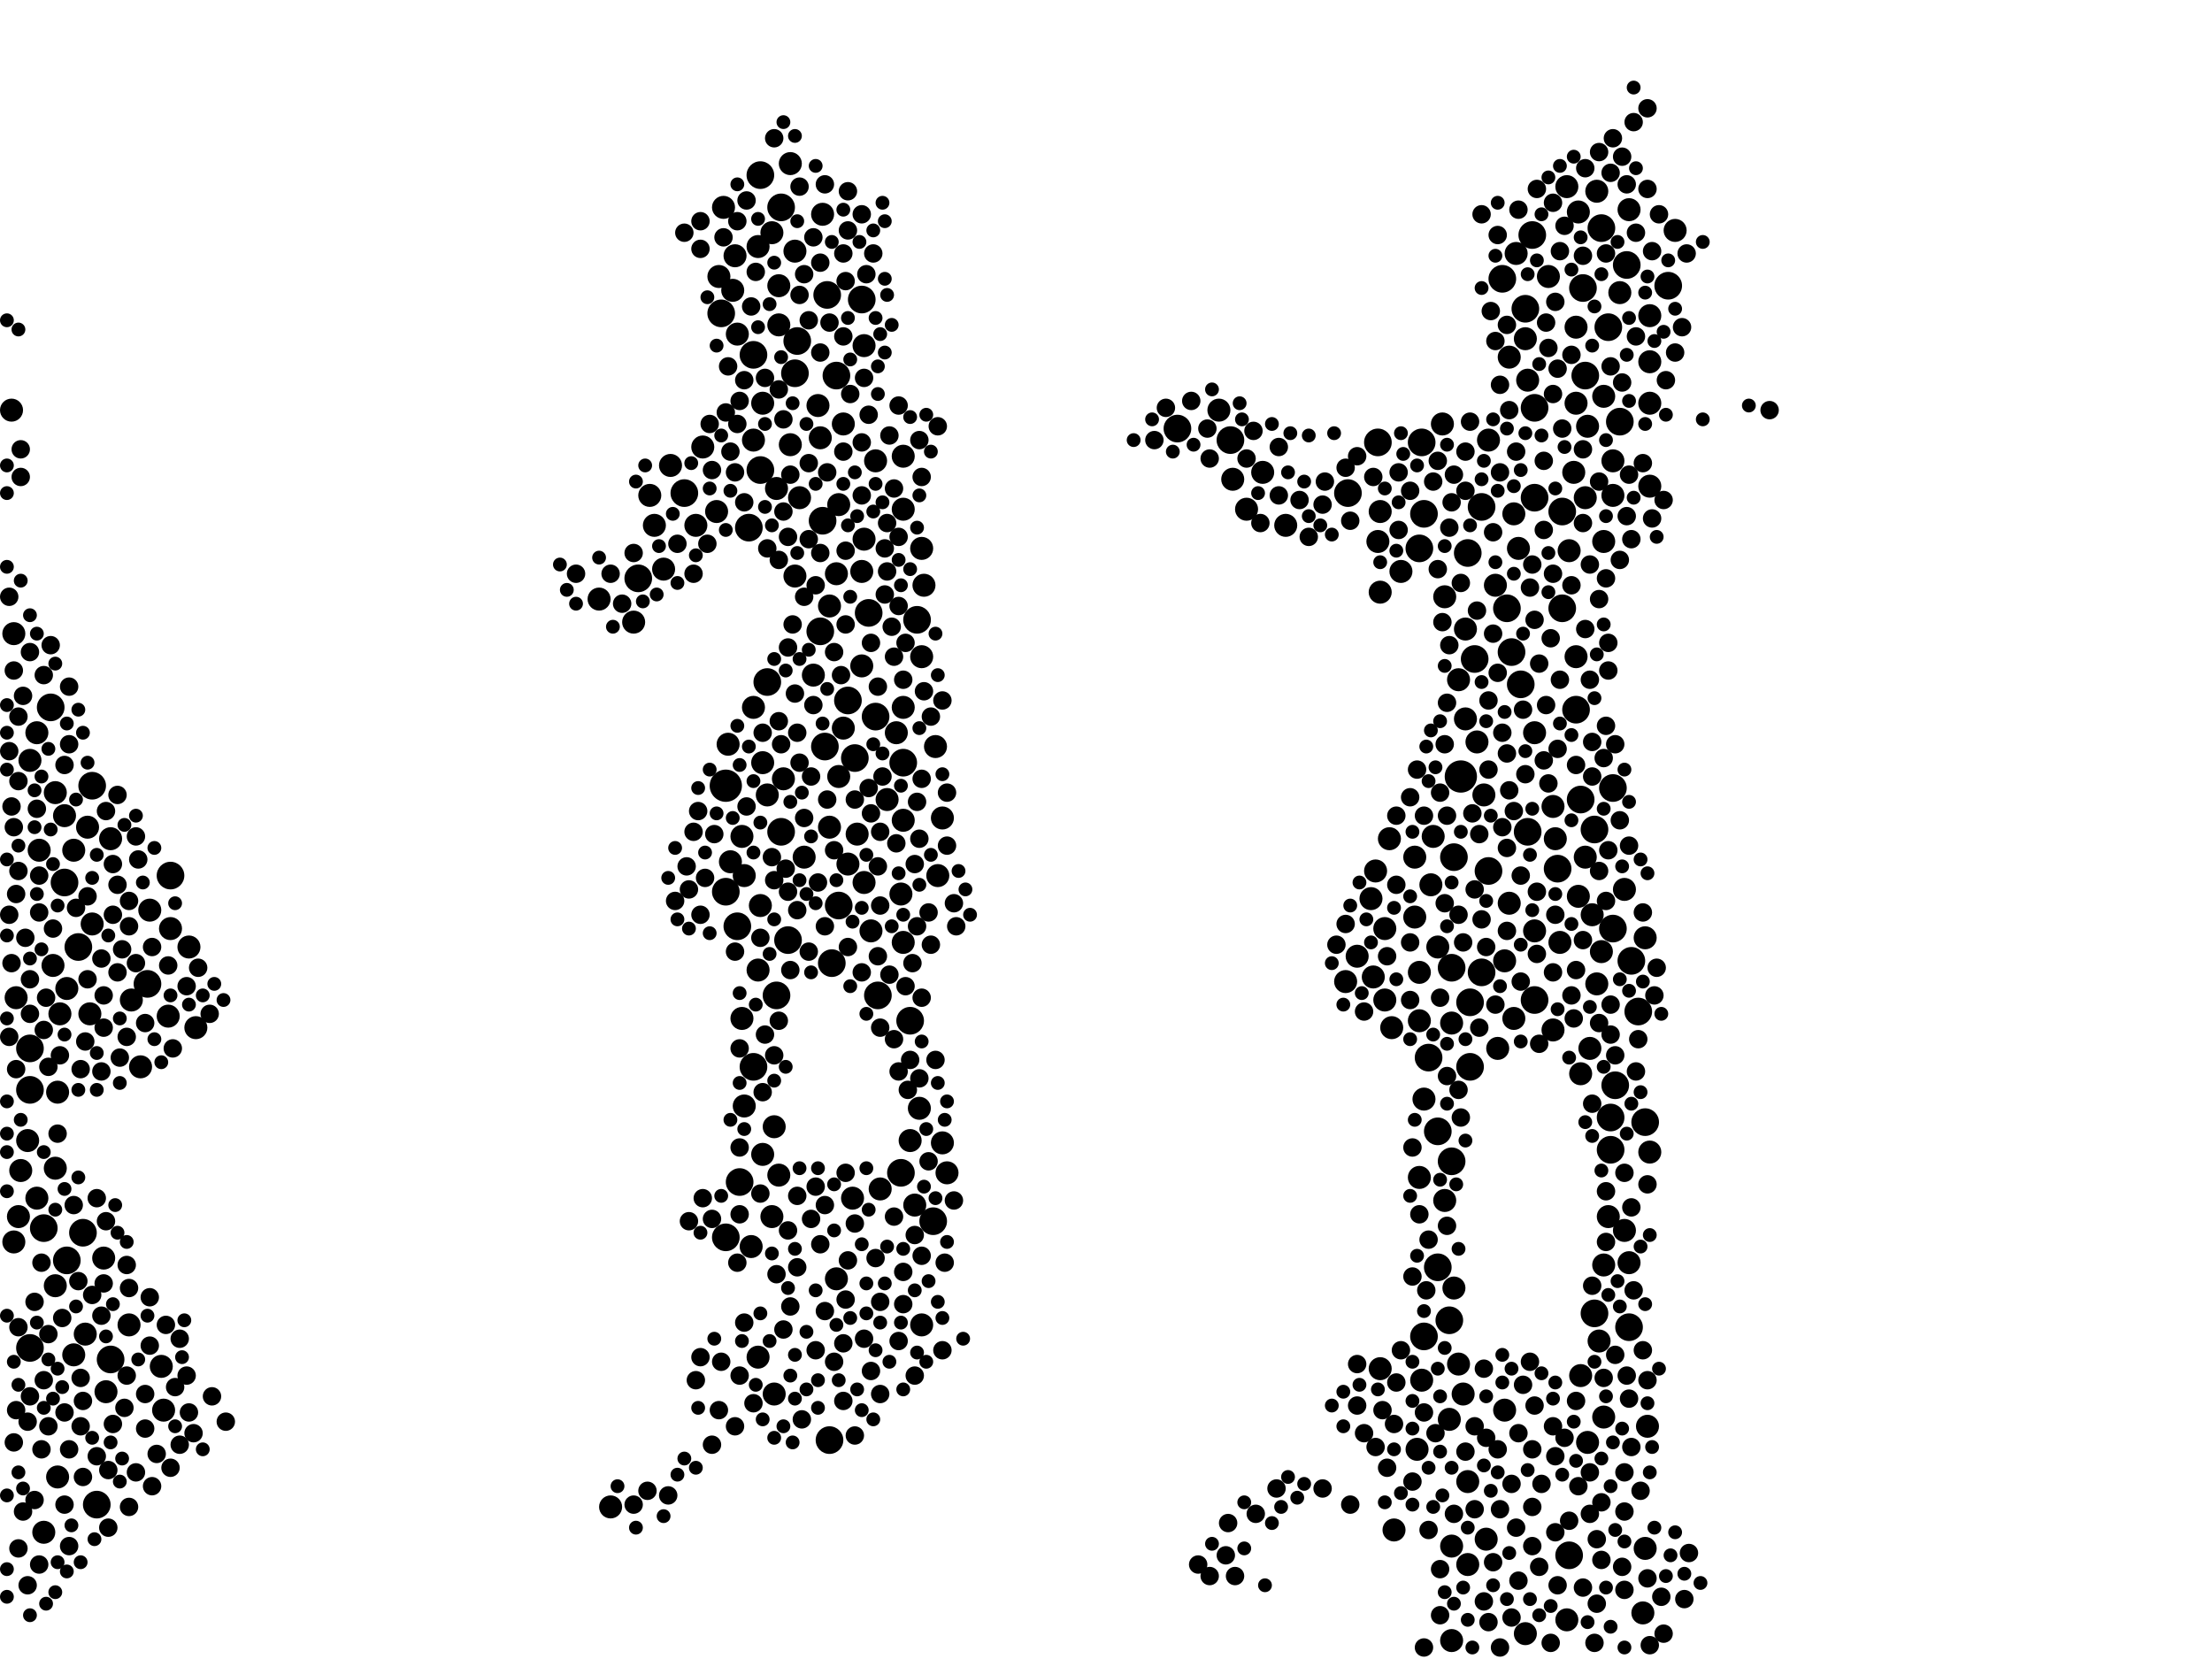 <?xml version="1.0" encoding="utf-8"?>
<svg xmlns="http://www.w3.org/2000/svg"
     xmlns:xlink="http://www.w3.org/1999/xlink" width="1920" height="1440" >

            <defs>
            <style type="text/css"><![CDATA[
circle {stroke: none;}
.c0 {fill: #000000;}
]]></style>
            </defs>
<rect x="0" y="0" width="1920" height="1440" fill="white"/>
<circle cx="1268" cy="674" r="14" class="c0"/>
<circle cx="630" cy="682" r="14" class="c0"/>
<circle cx="1292" cy="756" r="12" class="c0"/>
<circle cx="1196" cy="384" r="12" class="c0"/>
<circle cx="728" cy="786" r="12" class="c0"/>
<circle cx="640" cy="804" r="12" class="c0"/>
<circle cx="1416" cy="834" r="12" class="c0"/>
<circle cx="80" cy="682" r="12" class="c0"/>
<circle cx="1406" cy="366" r="12" class="c0"/>
<circle cx="1414" cy="1152" r="12" class="c0"/>
<circle cx="678" cy="180" r="12" class="c0"/>
<circle cx="96" cy="1180" r="12" class="c0"/>
<circle cx="810" cy="1060" r="12" class="c0"/>
<circle cx="58" cy="1094" r="12" class="c0"/>
<circle cx="1258" cy="1146" r="12" class="c0"/>
<circle cx="68" cy="822" r="12" class="c0"/>
<circle cx="1372" cy="694" r="12" class="c0"/>
<circle cx="1280" cy="572" r="12" class="c0"/>
<circle cx="626" cy="272" r="12" class="c0"/>
<circle cx="1412" cy="230" r="12" class="c0"/>
<circle cx="660" cy="152" r="12" class="c0"/>
<circle cx="1398" cy="998" r="12" class="c0"/>
<circle cx="1356" cy="444" r="12" class="c0"/>
<circle cx="1232" cy="476" r="12" class="c0"/>
<circle cx="1276" cy="870" r="12" class="c0"/>
<circle cx="1396" cy="284" r="12" class="c0"/>
<circle cx="1368" cy="616" r="12" class="c0"/>
<circle cx="1170" cy="428" r="12" class="c0"/>
<circle cx="1308" cy="528" r="12" class="c0"/>
<circle cx="796" cy="538" r="12" class="c0"/>
<circle cx="148" cy="760" r="12" class="c0"/>
<circle cx="784" cy="662" r="12" class="c0"/>
<circle cx="1304" cy="242" r="12" class="c0"/>
<circle cx="1262" cy="744" r="12" class="c0"/>
<circle cx="1326" cy="722" r="12" class="c0"/>
<circle cx="1332" cy="868" r="12" class="c0"/>
<circle cx="1448" cy="248" r="12" class="c0"/>
<circle cx="1376" cy="326" r="12" class="c0"/>
<circle cx="654" cy="308" r="12" class="c0"/>
<circle cx="1400" cy="806" r="12" class="c0"/>
<circle cx="1332" cy="432" r="12" class="c0"/>
<circle cx="692" cy="296" r="12" class="c0"/>
<circle cx="1374" cy="250" r="12" class="c0"/>
<circle cx="1324" cy="268" r="12" class="c0"/>
<circle cx="720" cy="1250" r="12" class="c0"/>
<circle cx="1276" cy="926" r="12" class="c0"/>
<circle cx="26" cy="910" r="12" class="c0"/>
<circle cx="1248" cy="982" r="12" class="c0"/>
<circle cx="714" cy="452" r="12" class="c0"/>
<circle cx="1384" cy="720" r="12" class="c0"/>
<circle cx="1068" cy="382" r="12" class="c0"/>
<circle cx="1234" cy="384" r="12" class="c0"/>
<circle cx="666" cy="592" r="12" class="c0"/>
<circle cx="1356" cy="528" r="12" class="c0"/>
<circle cx="660" cy="408" r="12" class="c0"/>
<circle cx="38" cy="1066" r="12" class="c0"/>
<circle cx="44" cy="614" r="12" class="c0"/>
<circle cx="72" cy="1070" r="12" class="c0"/>
<circle cx="726" cy="326" r="12" class="c0"/>
<circle cx="642" cy="1026" r="12" class="c0"/>
<circle cx="742" cy="658" r="12" class="c0"/>
<circle cx="128" cy="854" r="12" class="c0"/>
<circle cx="654" cy="926" r="12" class="c0"/>
<circle cx="1236" cy="1160" r="12" class="c0"/>
<circle cx="1236" cy="446" r="12" class="c0"/>
<circle cx="26" cy="946" r="12" class="c0"/>
<circle cx="84" cy="1306" r="12" class="c0"/>
<circle cx="736" cy="608" r="12" class="c0"/>
<circle cx="1274" cy="480" r="12" class="c0"/>
<circle cx="674" cy="864" r="12" class="c0"/>
<circle cx="594" cy="428" r="12" class="c0"/>
<circle cx="684" cy="816" r="12" class="c0"/>
<circle cx="762" cy="864" r="12" class="c0"/>
<circle cx="1332" cy="354" r="12" class="c0"/>
<circle cx="1428" cy="974" r="12" class="c0"/>
<circle cx="1330" cy="204" r="12" class="c0"/>
<circle cx="26" cy="1170" r="12" class="c0"/>
<circle cx="56" cy="766" r="12" class="c0"/>
<circle cx="1320" cy="594" r="12" class="c0"/>
<circle cx="1022" cy="372" r="12" class="c0"/>
<circle cx="790" cy="886" r="12" class="c0"/>
<circle cx="754" cy="532" r="12" class="c0"/>
<circle cx="722" cy="836" r="12" class="c0"/>
<circle cx="1422" cy="878" r="12" class="c0"/>
<circle cx="1240" cy="918" r="12" class="c0"/>
<circle cx="716" cy="648" r="12" class="c0"/>
<circle cx="1260" cy="840" r="12" class="c0"/>
<circle cx="718" cy="256" r="12" class="c0"/>
<circle cx="1260" cy="1008" r="12" class="c0"/>
<circle cx="1402" cy="942" r="12" class="c0"/>
<circle cx="1384" cy="1140" r="12" class="c0"/>
<circle cx="678" cy="722" r="12" class="c0"/>
<circle cx="554" cy="502" r="12" class="c0"/>
<circle cx="1248" cy="1100" r="12" class="c0"/>
<circle cx="782" cy="1018" r="12" class="c0"/>
<circle cx="1398" cy="970" r="12" class="c0"/>
<circle cx="690" cy="324" r="12" class="c0"/>
<circle cx="760" cy="622" r="12" class="c0"/>
<circle cx="1312" cy="566" r="12" class="c0"/>
<circle cx="748" cy="260" r="12" class="c0"/>
<circle cx="1352" cy="754" r="12" class="c0"/>
<circle cx="630" cy="1074" r="12" class="c0"/>
<circle cx="712" cy="548" r="12" class="c0"/>
<circle cx="1286" cy="844" r="12" class="c0"/>
<circle cx="1400" cy="684" r="12" class="c0"/>
<circle cx="650" cy="458" r="12" class="c0"/>
<circle cx="1390" cy="198" r="12" class="c0"/>
<circle cx="630" cy="774" r="12" class="c0"/>
<circle cx="1286" cy="440" r="12" class="c0"/>
<circle cx="1362" cy="1350" r="12" class="c0"/>
<circle cx="1350" cy="728" r="10" class="c0"/>
<circle cx="748" cy="496" r="10" class="c0"/>
<circle cx="714" cy="186" r="10" class="c0"/>
<circle cx="750" cy="300" r="10" class="c0"/>
<circle cx="1368" cy="350" r="10" class="c0"/>
<circle cx="1292" cy="382" r="10" class="c0"/>
<circle cx="644" cy="884" r="10" class="c0"/>
<circle cx="92" cy="1208" r="10" class="c0"/>
<circle cx="720" cy="718" r="10" class="c0"/>
<circle cx="1198" cy="444" r="10" class="c0"/>
<circle cx="674" cy="424" r="10" class="c0"/>
<circle cx="662" cy="350" r="10" class="c0"/>
<circle cx="1392" cy="1098" r="10" class="c0"/>
<circle cx="48" cy="688" r="10" class="c0"/>
<circle cx="1230" cy="1258" r="10" class="c0"/>
<circle cx="1414" cy="182" r="10" class="c0"/>
<circle cx="638" cy="222" r="10" class="c0"/>
<circle cx="634" cy="748" r="10" class="c0"/>
<circle cx="658" cy="1178" r="10" class="c0"/>
<circle cx="1400" cy="430" r="10" class="c0"/>
<circle cx="1234" cy="1198" r="10" class="c0"/>
<circle cx="50" cy="948" r="10" class="c0"/>
<circle cx="1116" cy="456" r="10" class="c0"/>
<circle cx="760" cy="400" r="10" class="c0"/>
<circle cx="576" cy="494" r="10" class="c0"/>
<circle cx="1232" cy="844" r="10" class="c0"/>
<circle cx="1228" cy="744" r="10" class="c0"/>
<circle cx="1310" cy="310" r="10" class="c0"/>
<circle cx="1254" cy="1042" r="10" class="c0"/>
<circle cx="800" cy="476" r="10" class="c0"/>
<circle cx="770" cy="694" r="10" class="c0"/>
<circle cx="676" cy="248" r="10" class="c0"/>
<circle cx="1168" cy="852" r="10" class="c0"/>
<circle cx="58" cy="858" r="10" class="c0"/>
<circle cx="38" cy="1330" r="10" class="c0"/>
<circle cx="670" cy="202" r="10" class="c0"/>
<circle cx="80" cy="802" r="10" class="c0"/>
<circle cx="1306" cy="834" r="10" class="c0"/>
<circle cx="1058" cy="356" r="10" class="c0"/>
<circle cx="1392" cy="344" r="10" class="c0"/>
<circle cx="26" cy="660" r="10" class="c0"/>
<circle cx="96" cy="728" r="10" class="c0"/>
<circle cx="140" cy="1186" r="10" class="c0"/>
<circle cx="1432" cy="350" r="10" class="c0"/>
<circle cx="756" cy="808" r="10" class="c0"/>
<circle cx="1096" cy="410" r="10" class="c0"/>
<circle cx="712" cy="380" r="10" class="c0"/>
<circle cx="1070" cy="416" r="10" class="c0"/>
<circle cx="164" cy="822" r="10" class="c0"/>
<circle cx="748" cy="578" r="10" class="c0"/>
<circle cx="1310" cy="784" r="10" class="c0"/>
<circle cx="694" cy="432" r="10" class="c0"/>
<circle cx="1360" cy="1406" r="10" class="c0"/>
<circle cx="1324" cy="1418" r="10" class="c0"/>
<circle cx="1254" cy="518" r="10" class="c0"/>
<circle cx="1366" cy="410" r="10" class="c0"/>
<circle cx="784" cy="614" r="10" class="c0"/>
<circle cx="812" cy="648" r="10" class="c0"/>
<circle cx="1390" cy="826" r="10" class="c0"/>
<circle cx="784" cy="442" r="10" class="c0"/>
<circle cx="1216" cy="496" r="10" class="c0"/>
<circle cx="1332" cy="636" r="10" class="c0"/>
<circle cx="1376" cy="744" r="10" class="c0"/>
<circle cx="636" cy="252" r="10" class="c0"/>
<circle cx="1298" cy="508" r="10" class="c0"/>
<circle cx="798" cy="962" r="10" class="c0"/>
<circle cx="1428" cy="1344" r="10" class="c0"/>
<circle cx="1314" cy="446" r="10" class="c0"/>
<circle cx="710" cy="352" r="10" class="c0"/>
<circle cx="1388" cy="1164" r="10" class="c0"/>
<circle cx="644" cy="726" r="10" class="c0"/>
<circle cx="1206" cy="728" r="10" class="c0"/>
<circle cx="1344" cy="240" r="10" class="c0"/>
<circle cx="1202" cy="806" r="10" class="c0"/>
<circle cx="690" cy="500" r="10" class="c0"/>
<circle cx="1396" cy="1056" r="10" class="c0"/>
<circle cx="1392" cy="470" r="10" class="c0"/>
<circle cx="1248" cy="822" r="10" class="c0"/>
<circle cx="46" cy="838" r="10" class="c0"/>
<circle cx="662" cy="662" r="10" class="c0"/>
<circle cx="146" cy="882" r="10" class="c0"/>
<circle cx="818" cy="992" r="10" class="c0"/>
<circle cx="1266" cy="1184" r="10" class="c0"/>
<circle cx="736" cy="750" r="10" class="c0"/>
<circle cx="1400" cy="400" r="10" class="c0"/>
<circle cx="520" cy="520" r="10" class="c0"/>
<circle cx="170" cy="892" r="10" class="c0"/>
<circle cx="14" cy="866" r="10" class="c0"/>
<circle cx="676" cy="282" r="10" class="c0"/>
<circle cx="1382" cy="794" r="10" class="c0"/>
<circle cx="750" cy="468" r="10" class="c0"/>
<circle cx="112" cy="1150" r="10" class="c0"/>
<circle cx="784" cy="396" r="10" class="c0"/>
<circle cx="784" cy="818" r="10" class="c0"/>
<circle cx="1236" cy="954" r="10" class="c0"/>
<circle cx="680" cy="676" r="10" class="c0"/>
<circle cx="64" cy="1176" r="10" class="c0"/>
<circle cx="652" cy="1082" r="10" class="c0"/>
<circle cx="1270" cy="1210" r="10" class="c0"/>
<circle cx="1190" cy="780" r="10" class="c0"/>
<circle cx="114" cy="868" r="10" class="c0"/>
<circle cx="1272" cy="624" r="10" class="c0"/>
<circle cx="698" cy="744" r="10" class="c0"/>
<circle cx="764" cy="1032" r="10" class="c0"/>
<circle cx="658" cy="214" r="10" class="c0"/>
<circle cx="1360" cy="162" r="10" class="c0"/>
<circle cx="1178" cy="830" r="10" class="c0"/>
<circle cx="1348" cy="700" r="10" class="c0"/>
<circle cx="1410" cy="772" r="10" class="c0"/>
<circle cx="1282" cy="644" r="10" class="c0"/>
<circle cx="142" cy="1224" r="10" class="c0"/>
<circle cx="1386" cy="854" r="10" class="c0"/>
<circle cx="12" cy="550" r="10" class="c0"/>
<circle cx="1290" cy="1336" r="10" class="c0"/>
<circle cx="686" cy="142" r="10" class="c0"/>
<circle cx="1426" cy="1400" r="10" class="c0"/>
<circle cx="1410" cy="1068" r="10" class="c0"/>
<circle cx="24" cy="990" r="10" class="c0"/>
<circle cx="1192" cy="848" r="10" class="c0"/>
<circle cx="1272" cy="546" r="10" class="c0"/>
<circle cx="1372" cy="932" r="10" class="c0"/>
<circle cx="550" cy="540" r="10" class="c0"/>
<circle cx="48" cy="1116" r="10" class="c0"/>
<circle cx="646" cy="760" r="10" class="c0"/>
<circle cx="818" cy="710" r="10" class="c0"/>
<circle cx="672" cy="978" r="10" class="c0"/>
<circle cx="1380" cy="910" r="10" class="c0"/>
<circle cx="1454" cy="200" r="10" class="c0"/>
<circle cx="1386" cy="166" r="10" class="c0"/>
<circle cx="686" cy="386" r="10" class="c0"/>
<circle cx="16" cy="1056" r="10" class="c0"/>
<circle cx="632" cy="646" r="10" class="c0"/>
<circle cx="530" cy="1308" r="10" class="c0"/>
<circle cx="1314" cy="884" r="10" class="c0"/>
<circle cx="34" cy="738" r="10" class="c0"/>
<circle cx="1232" cy="1022" r="10" class="c0"/>
<circle cx="1362" cy="478" r="10" class="c0"/>
<circle cx="1370" cy="778" r="10" class="c0"/>
<circle cx="18" cy="1016" r="10" class="c0"/>
<circle cx="1194" cy="756" r="10" class="c0"/>
<circle cx="1198" cy="514" r="10" class="c0"/>
<circle cx="676" cy="1020" r="10" class="c0"/>
<circle cx="732" cy="368" r="10" class="c0"/>
<circle cx="728" cy="674" r="10" class="c0"/>
<circle cx="1414" cy="1096" r="10" class="c0"/>
<circle cx="90" cy="1092" r="10" class="c0"/>
<circle cx="800" cy="570" r="10" class="c0"/>
<circle cx="1378" cy="1252" r="10" class="c0"/>
<circle cx="622" cy="444" r="10" class="c0"/>
<circle cx="784" cy="712" r="10" class="c0"/>
<circle cx="1274" cy="1358" r="10" class="c0"/>
<circle cx="1318" cy="476" r="10" class="c0"/>
<circle cx="1260" cy="1342" r="10" class="c0"/>
<circle cx="1428" cy="814" r="10" class="c0"/>
<circle cx="1324" cy="294" r="10" class="c0"/>
<circle cx="1372" cy="1194" r="10" class="c0"/>
<circle cx="732" cy="632" r="10" class="c0"/>
<circle cx="604" cy="456" r="10" class="c0"/>
<circle cx="1392" cy="1230" r="10" class="c0"/>
<circle cx="1198" cy="1188" r="10" class="c0"/>
<circle cx="1376" cy="432" r="10" class="c0"/>
<circle cx="1368" cy="570" r="10" class="c0"/>
<circle cx="1196" cy="470" r="10" class="c0"/>
<circle cx="76" cy="718" r="10" class="c0"/>
<circle cx="48" cy="1014" r="10" class="c0"/>
<circle cx="1242" cy="768" r="10" class="c0"/>
<circle cx="1202" cy="868" r="10" class="c0"/>
<circle cx="1306" cy="1224" r="10" class="c0"/>
<circle cx="658" cy="842" r="10" class="c0"/>
<circle cx="1406" cy="254" r="10" class="c0"/>
<circle cx="1208" cy="892" r="10" class="c0"/>
<circle cx="1300" cy="910" r="10" class="c0"/>
<circle cx="1258" cy="1232" r="10" class="c0"/>
<circle cx="52" cy="880" r="10" class="c0"/>
<circle cx="782" cy="776" r="10" class="c0"/>
<circle cx="1354" cy="818" r="10" class="c0"/>
<circle cx="660" cy="786" r="10" class="c0"/>
<circle cx="1378" cy="370" r="10" class="c0"/>
<circle cx="32" cy="1040" r="10" class="c0"/>
<circle cx="1370" cy="184" r="10" class="c0"/>
<circle cx="750" cy="766" r="10" class="c0"/>
<circle cx="728" cy="438" r="10" class="c0"/>
<circle cx="814" cy="760" r="10" class="c0"/>
<circle cx="670" cy="1056" r="10" class="c0"/>
<circle cx="1288" cy="690" r="10" class="c0"/>
<circle cx="130" cy="790" r="10" class="c0"/>
<circle cx="582" cy="404" r="10" class="c0"/>
<circle cx="1262" cy="1118" r="10" class="c0"/>
<circle cx="706" cy="586" r="10" class="c0"/>
<circle cx="1228" cy="796" r="10" class="c0"/>
<circle cx="628" cy="180" r="10" class="c0"/>
<circle cx="564" cy="430" r="10" class="c0"/>
<circle cx="726" cy="498" r="10" class="c0"/>
<circle cx="666" cy="690" r="10" class="c0"/>
<circle cx="1368" cy="284" r="10" class="c0"/>
<circle cx="822" cy="1018" r="10" class="c0"/>
<circle cx="32" cy="636" r="10" class="c0"/>
<circle cx="78" cy="880" r="10" class="c0"/>
<circle cx="672" cy="1210" r="10" class="c0"/>
<circle cx="12" cy="1078" r="10" class="c0"/>
<circle cx="1082" cy="442" r="10" class="c0"/>
<circle cx="726" cy="1110" r="10" class="c0"/>
<circle cx="1266" cy="590" r="10" class="c0"/>
<circle cx="720" cy="526" r="10" class="c0"/>
<circle cx="744" cy="724" r="10" class="c0"/>
<circle cx="1432" cy="274" r="10" class="c0"/>
<circle cx="148" cy="806" r="10" class="c0"/>
<circle cx="1316" cy="220" r="10" class="c0"/>
<circle cx="1274" cy="1286" r="10" class="c0"/>
<circle cx="800" cy="1150" r="10" class="c0"/>
<circle cx="1260" cy="888" r="10" class="c0"/>
<circle cx="56" cy="708" r="10" class="c0"/>
<circle cx="1210" cy="1328" r="10" class="c0"/>
<circle cx="640" cy="290" r="10" class="c0"/>
<circle cx="794" cy="1046" r="10" class="c0"/>
<circle cx="74" cy="1158" r="10" class="c0"/>
<circle cx="690" cy="218" r="10" class="c0"/>
<circle cx="1430" cy="1238" r="10" class="c0"/>
<circle cx="122" cy="926" r="10" class="c0"/>
<circle cx="1348" cy="894" r="10" class="c0"/>
<circle cx="64" cy="738" r="10" class="c0"/>
<circle cx="778" cy="636" r="10" class="c0"/>
<circle cx="568" cy="456" r="10" class="c0"/>
<circle cx="610" cy="388" r="10" class="c0"/>
<circle cx="790" cy="990" r="10" class="c0"/>
<circle cx="662" cy="1002" r="10" class="c0"/>
<circle cx="1252" cy="368" r="10" class="c0"/>
<circle cx="1232" cy="886" r="10" class="c0"/>
<circle cx="802" cy="508" r="10" class="c0"/>
<circle cx="1260" cy="1424" r="10" class="c0"/>
<circle cx="1332" cy="808" r="10" class="c0"/>
<circle cx="1326" cy="330" r="10" class="c0"/>
<circle cx="50" cy="1282" r="10" class="c0"/>
<circle cx="624" cy="240" r="10" class="c0"/>
<circle cx="1244" cy="726" r="10" class="c0"/>
<circle cx="740" cy="1040" r="10" class="c0"/>
<circle cx="1432" cy="1000" r="10" class="c0"/>
<circle cx="654" cy="614" r="10" class="c0"/>
<circle cx="10" cy="356" r="10" class="c0"/>
<circle cx="646" cy="960" r="10" class="c0"/>
<circle cx="1432" cy="422" r="10" class="c0"/>
<circle cx="1432" cy="314" r="10" class="c0"/>
<circle cx="654" cy="382" r="10" class="c0"/>
<circle cx="1418" cy="1120" r="8" class="c0"/>
<circle cx="642" cy="996" r="8" class="c0"/>
<circle cx="676" cy="626" r="8" class="c0"/>
<circle cx="8" cy="900" r="8" class="c0"/>
<circle cx="1050" cy="1368" r="8" class="c0"/>
<circle cx="1380" cy="590" r="8" class="c0"/>
<circle cx="88" cy="930" r="8" class="c0"/>
<circle cx="1350" cy="794" r="8" class="c0"/>
<circle cx="1330" cy="1258" r="8" class="c0"/>
<circle cx="1300" cy="204" r="8" class="c0"/>
<circle cx="88" cy="1142" r="8" class="c0"/>
<circle cx="120" cy="746" r="8" class="c0"/>
<circle cx="1304" cy="636" r="8" class="c0"/>
<circle cx="1302" cy="334" r="8" class="c0"/>
<circle cx="772" cy="378" r="8" class="c0"/>
<circle cx="608" cy="216" r="8" class="c0"/>
<circle cx="684" cy="562" r="8" class="c0"/>
<circle cx="1330" cy="490" r="8" class="c0"/>
<circle cx="1294" cy="270" r="8" class="c0"/>
<circle cx="16" cy="622" r="8" class="c0"/>
<circle cx="776" cy="424" r="8" class="c0"/>
<circle cx="1050" cy="398" r="8" class="c0"/>
<circle cx="684" cy="774" r="8" class="c0"/>
<circle cx="764" cy="1210" r="8" class="c0"/>
<circle cx="1332" cy="538" r="8" class="c0"/>
<circle cx="1310" cy="356" r="8" class="c0"/>
<circle cx="112" cy="782" r="8" class="c0"/>
<circle cx="54" cy="1144" r="8" class="c0"/>
<circle cx="828" cy="784" r="8" class="c0"/>
<circle cx="598" cy="772" r="8" class="c0"/>
<circle cx="1412" cy="1194" r="8" class="c0"/>
<circle cx="14" cy="1224" r="8" class="c0"/>
<circle cx="798" cy="936" r="8" class="c0"/>
<circle cx="1090" cy="1314" r="8" class="c0"/>
<circle cx="1352" cy="650" r="8" class="c0"/>
<circle cx="150" cy="910" r="8" class="c0"/>
<circle cx="1214" cy="410" r="8" class="c0"/>
<circle cx="1262" cy="412" r="8" class="c0"/>
<circle cx="52" cy="916" r="8" class="c0"/>
<circle cx="12" cy="582" r="8" class="c0"/>
<circle cx="1258" cy="560" r="8" class="c0"/>
<circle cx="1346" cy="554" r="8" class="c0"/>
<circle cx="1328" cy="510" r="8" class="c0"/>
<circle cx="1240" cy="1076" r="8" class="c0"/>
<circle cx="736" cy="822" r="8" class="c0"/>
<circle cx="638" cy="410" r="8" class="c0"/>
<circle cx="1324" cy="672" r="8" class="c0"/>
<circle cx="110" cy="900" r="8" class="c0"/>
<circle cx="790" cy="920" r="8" class="c0"/>
<circle cx="1284" cy="724" r="8" class="c0"/>
<circle cx="1388" cy="520" r="8" class="c0"/>
<circle cx="692" cy="636" r="8" class="c0"/>
<circle cx="1332" cy="1220" r="8" class="c0"/>
<circle cx="550" cy="480" r="8" class="c0"/>
<circle cx="770" cy="454" r="8" class="c0"/>
<circle cx="1110" cy="430" r="8" class="c0"/>
<circle cx="1212" cy="768" r="8" class="c0"/>
<circle cx="146" cy="838" r="8" class="c0"/>
<circle cx="126" cy="1240" r="8" class="c0"/>
<circle cx="754" cy="360" r="8" class="c0"/>
<circle cx="736" cy="200" r="8" class="c0"/>
<circle cx="1410" cy="1380" r="8" class="c0"/>
<circle cx="74" cy="904" r="8" class="c0"/>
<circle cx="620" cy="724" r="8" class="c0"/>
<circle cx="724" cy="566" r="8" class="c0"/>
<circle cx="654" cy="1218" r="8" class="c0"/>
<circle cx="106" cy="824" r="8" class="c0"/>
<circle cx="772" cy="846" r="8" class="c0"/>
<circle cx="800" cy="676" r="8" class="c0"/>
<circle cx="1256" cy="1064" r="8" class="c0"/>
<circle cx="1168" cy="406" r="8" class="c0"/>
<circle cx="706" cy="612" r="8" class="c0"/>
<circle cx="794" cy="1194" r="8" class="c0"/>
<circle cx="1396" cy="558" r="8" class="c0"/>
<circle cx="822" cy="734" r="8" class="c0"/>
<circle cx="692" cy="790" r="8" class="c0"/>
<circle cx="1400" cy="120" r="8" class="c0"/>
<circle cx="1236" cy="1226" r="8" class="c0"/>
<circle cx="1410" cy="1018" r="8" class="c0"/>
<circle cx="1292" cy="608" r="8" class="c0"/>
<circle cx="1402" cy="916" r="8" class="c0"/>
<circle cx="646" cy="330" r="8" class="c0"/>
<circle cx="1382" cy="958" r="8" class="c0"/>
<circle cx="1402" cy="646" r="8" class="c0"/>
<circle cx="784" cy="1132" r="8" class="c0"/>
<circle cx="762" cy="752" r="8" class="c0"/>
<circle cx="24" cy="1234" r="8" class="c0"/>
<circle cx="802" cy="600" r="8" class="c0"/>
<circle cx="1248" cy="494" r="8" class="c0"/>
<circle cx="648" cy="174" r="8" class="c0"/>
<circle cx="596" cy="752" r="8" class="c0"/>
<circle cx="1388" cy="756" r="8" class="c0"/>
<circle cx="686" cy="842" r="8" class="c0"/>
<circle cx="1354" cy="590" r="8" class="c0"/>
<circle cx="1238" cy="1120" r="8" class="c0"/>
<circle cx="712" cy="480" r="8" class="c0"/>
<circle cx="1286" cy="798" r="8" class="c0"/>
<circle cx="742" cy="1062" r="8" class="c0"/>
<circle cx="708" cy="508" r="8" class="c0"/>
<circle cx="692" cy="1100" r="8" class="c0"/>
<circle cx="20" cy="604" r="8" class="c0"/>
<circle cx="672" cy="120" r="8" class="c0"/>
<circle cx="706" cy="206" r="8" class="c0"/>
<circle cx="1316" cy="392" r="8" class="c0"/>
<circle cx="56" cy="664" r="8" class="c0"/>
<circle cx="1416" cy="468" r="8" class="c0"/>
<circle cx="1150" cy="418" r="8" class="c0"/>
<circle cx="12" cy="718" r="8" class="c0"/>
<circle cx="1034" cy="348" r="8" class="c0"/>
<circle cx="1254" cy="646" r="8" class="c0"/>
<circle cx="112" cy="1118" r="8" class="c0"/>
<circle cx="1394" cy="1034" r="8" class="c0"/>
<circle cx="1364" cy="864" r="8" class="c0"/>
<circle cx="1414" cy="412" r="8" class="c0"/>
<circle cx="1354" cy="218" r="8" class="c0"/>
<circle cx="798" cy="728" r="8" class="c0"/>
<circle cx="10" cy="700" r="8" class="c0"/>
<circle cx="8" cy="518" r="8" class="c0"/>
<circle cx="1344" cy="680" r="8" class="c0"/>
<circle cx="732" cy="220" r="8" class="c0"/>
<circle cx="1426" cy="1172" r="8" class="c0"/>
<circle cx="664" cy="328" r="8" class="c0"/>
<circle cx="1430" cy="1198" r="8" class="c0"/>
<circle cx="682" cy="754" r="8" class="c0"/>
<circle cx="1334" cy="774" r="8" class="c0"/>
<circle cx="756" cy="558" r="8" class="c0"/>
<circle cx="1236" cy="1430" r="8" class="c0"/>
<circle cx="776" cy="570" r="8" class="c0"/>
<circle cx="1066" cy="1322" r="8" class="c0"/>
<circle cx="126" cy="888" r="8" class="c0"/>
<circle cx="642" cy="1054" r="8" class="c0"/>
<circle cx="1382" cy="1116" r="8" class="c0"/>
<circle cx="732" cy="392" r="8" class="c0"/>
<circle cx="1136" cy="466" r="8" class="c0"/>
<circle cx="94" cy="1326" r="8" class="c0"/>
<circle cx="680" cy="364" r="8" class="c0"/>
<circle cx="1266" cy="946" r="8" class="c0"/>
<circle cx="16" cy="1152" r="8" class="c0"/>
<circle cx="26" cy="1212" r="8" class="c0"/>
<circle cx="806" cy="792" r="8" class="c0"/>
<circle cx="500" cy="498" r="8" class="c0"/>
<circle cx="1356" cy="372" r="8" class="c0"/>
<circle cx="1250" cy="688" r="8" class="c0"/>
<circle cx="1454" cy="306" r="8" class="c0"/>
<circle cx="76" cy="850" r="8" class="c0"/>
<circle cx="56" cy="1226" r="8" class="c0"/>
<circle cx="1376" cy="546" r="8" class="c0"/>
<circle cx="1342" cy="612" r="8" class="c0"/>
<circle cx="1334" cy="164" r="8" class="c0"/>
<circle cx="132" cy="822" r="8" class="c0"/>
<circle cx="632" cy="318" r="8" class="c0"/>
<circle cx="162" cy="856" r="8" class="c0"/>
<circle cx="634" cy="392" r="8" class="c0"/>
<circle cx="698" cy="710" r="8" class="c0"/>
<circle cx="1296" cy="462" r="8" class="c0"/>
<circle cx="750" cy="328" r="8" class="c0"/>
<circle cx="130" cy="1168" r="8" class="c0"/>
<circle cx="638" cy="826" r="8" class="c0"/>
<circle cx="698" cy="518" r="8" class="c0"/>
<circle cx="1384" cy="1426" r="8" class="c0"/>
<circle cx="1412" cy="160" r="8" class="c0"/>
<circle cx="736" cy="166" r="8" class="c0"/>
<circle cx="144" cy="1150" r="8" class="c0"/>
<circle cx="808" cy="820" r="8" class="c0"/>
<circle cx="16" cy="756" r="8" class="c0"/>
<circle cx="1394" cy="782" r="8" class="c0"/>
<circle cx="602" cy="498" r="8" class="c0"/>
<circle cx="716" cy="1046" r="8" class="c0"/>
<circle cx="1250" cy="1402" r="8" class="c0"/>
<circle cx="752" cy="238" r="8" class="c0"/>
<circle cx="710" cy="766" r="8" class="c0"/>
<circle cx="118" cy="1278" r="8" class="c0"/>
<circle cx="34" cy="1358" r="8" class="c0"/>
<circle cx="36" cy="1258" r="8" class="c0"/>
<circle cx="22" cy="814" r="8" class="c0"/>
<circle cx="30" cy="1302" r="8" class="c0"/>
<circle cx="1290" cy="1248" r="8" class="c0"/>
<circle cx="776" cy="902" r="8" class="c0"/>
<circle cx="98" cy="750" r="8" class="c0"/>
<circle cx="778" cy="732" r="8" class="c0"/>
<circle cx="26" cy="566" r="8" class="c0"/>
<circle cx="618" cy="1254" r="8" class="c0"/>
<circle cx="1280" cy="772" r="8" class="c0"/>
<circle cx="1418" cy="106" r="8" class="c0"/>
<circle cx="1388" cy="888" r="8" class="c0"/>
<circle cx="1298" cy="872" r="8" class="c0"/>
<circle cx="1318" cy="182" r="8" class="c0"/>
<circle cx="756" cy="1190" r="8" class="c0"/>
<circle cx="1410" cy="1312" r="8" class="c0"/>
<circle cx="1352" cy="320" r="8" class="c0"/>
<circle cx="670" cy="744" r="8" class="c0"/>
<circle cx="1270" cy="818" r="8" class="c0"/>
<circle cx="676" cy="338" r="8" class="c0"/>
<circle cx="1374" cy="390" r="8" class="c0"/>
<circle cx="1184" cy="1244" r="8" class="c0"/>
<circle cx="760" cy="1092" r="8" class="c0"/>
<circle cx="70" cy="928" r="8" class="c0"/>
<circle cx="1432" cy="1428" r="8" class="c0"/>
<circle cx="1148" cy="438" r="8" class="c0"/>
<circle cx="808" cy="622" r="8" class="c0"/>
<circle cx="1380" cy="490" r="8" class="c0"/>
<circle cx="112" cy="1308" r="8" class="c0"/>
<circle cx="690" cy="602" r="8" class="c0"/>
<circle cx="46" cy="806" r="8" class="c0"/>
<circle cx="734" cy="1018" r="8" class="c0"/>
<circle cx="1416" cy="1048" r="8" class="c0"/>
<circle cx="652" cy="266" r="8" class="c0"/>
<circle cx="1362" cy="1320" r="8" class="c0"/>
<circle cx="1304" cy="718" r="8" class="c0"/>
<circle cx="608" cy="192" r="8" class="c0"/>
<circle cx="774" cy="544" r="8" class="c0"/>
<circle cx="734" cy="244" r="8" class="c0"/>
<circle cx="80" cy="1124" r="8" class="c0"/>
<circle cx="1352" cy="1376" r="8" class="c0"/>
<circle cx="136" cy="1262" r="8" class="c0"/>
<circle cx="1336" cy="576" r="8" class="c0"/>
<circle cx="1272" cy="392" r="8" class="c0"/>
<circle cx="1160" cy="820" r="8" class="c0"/>
<circle cx="10" cy="836" r="8" class="c0"/>
<circle cx="88" cy="832" r="8" class="c0"/>
<circle cx="648" cy="700" r="8" class="c0"/>
<circle cx="18" cy="414" r="8" class="c0"/>
<circle cx="1302" cy="410" r="8" class="c0"/>
<circle cx="818" cy="1172" r="8" class="c0"/>
<circle cx="792" cy="836" r="8" class="c0"/>
<circle cx="42" cy="1158" r="8" class="c0"/>
<circle cx="1330" cy="1308" r="8" class="c0"/>
<circle cx="1398" cy="872" r="8" class="c0"/>
<circle cx="34" cy="792" r="8" class="c0"/>
<circle cx="1430" cy="1028" r="8" class="c0"/>
<circle cx="798" cy="382" r="8" class="c0"/>
<circle cx="1292" cy="1408" r="8" class="c0"/>
<circle cx="616" cy="368" r="8" class="c0"/>
<circle cx="672" cy="916" r="8" class="c0"/>
<circle cx="1260" cy="436" r="8" class="c0"/>
<circle cx="164" cy="1226" r="8" class="c0"/>
<circle cx="1320" cy="760" r="8" class="c0"/>
<circle cx="104" cy="918" r="8" class="c0"/>
<circle cx="1394" cy="502" r="8" class="c0"/>
<circle cx="828" cy="1042" r="8" class="c0"/>
<circle cx="768" cy="516" r="8" class="c0"/>
<circle cx="698" cy="238" r="8" class="c0"/>
<circle cx="606" cy="704" r="8" class="c0"/>
<circle cx="662" cy="948" r="8" class="c0"/>
<circle cx="640" cy="368" r="8" class="c0"/>
<circle cx="1322" cy="1202" r="8" class="c0"/>
<circle cx="14" cy="776" r="8" class="c0"/>
<circle cx="748" cy="430" r="8" class="c0"/>
<circle cx="814" cy="370" r="8" class="c0"/>
<circle cx="1296" cy="550" r="8" class="c0"/>
<circle cx="716" cy="804" r="8" class="c0"/>
<circle cx="1368" cy="664" r="8" class="c0"/>
<circle cx="762" cy="596" r="8" class="c0"/>
<circle cx="694" cy="162" r="8" class="c0"/>
<circle cx="1250" cy="866" r="8" class="c0"/>
<circle cx="588" cy="472" r="8" class="c0"/>
<circle cx="64" cy="1046" r="8" class="c0"/>
<circle cx="1236" cy="708" r="8" class="c0"/>
<circle cx="60" cy="1258" r="8" class="c0"/>
<circle cx="1398" cy="318" r="8" class="c0"/>
<circle cx="1434" cy="218" r="8" class="c0"/>
<circle cx="1230" cy="668" r="8" class="c0"/>
<circle cx="664" cy="898" r="8" class="c0"/>
<circle cx="1460" cy="284" r="8" class="c0"/>
<circle cx="1386" cy="1336" r="8" class="c0"/>
<circle cx="1392" cy="1196" r="8" class="c0"/>
<circle cx="712" cy="306" r="8" class="c0"/>
<circle cx="610" cy="1040" r="8" class="c0"/>
<circle cx="1414" cy="1214" r="8" class="c0"/>
<circle cx="1212" cy="708" r="8" class="c0"/>
<circle cx="638" cy="1238" r="8" class="c0"/>
<circle cx="1390" cy="1304" r="8" class="c0"/>
<circle cx="1210" cy="1236" r="8" class="c0"/>
<circle cx="1048" cy="372" r="8" class="c0"/>
<circle cx="1258" cy="458" r="8" class="c0"/>
<circle cx="720" cy="280" r="8" class="c0"/>
<circle cx="1178" cy="1184" r="8" class="c0"/>
<circle cx="1348" cy="342" r="8" class="c0"/>
<circle cx="1410" cy="1278" r="8" class="c0"/>
<circle cx="118" cy="726" r="8" class="c0"/>
<circle cx="1348" cy="498" r="8" class="c0"/>
<circle cx="724" cy="1182" r="8" class="c0"/>
<circle cx="156" cy="1162" r="8" class="c0"/>
<circle cx="822" cy="688" r="8" class="c0"/>
<circle cx="748" cy="186" r="8" class="c0"/>
<circle cx="184" cy="1212" r="8" class="c0"/>
<circle cx="1412" cy="448" r="8" class="c0"/>
<circle cx="1420" cy="930" r="8" class="c0"/>
<circle cx="1376" cy="146" r="8" class="c0"/>
<circle cx="786" cy="856" r="8" class="c0"/>
<circle cx="1172" cy="1306" r="8" class="c0"/>
<circle cx="732" cy="292" r="8" class="c0"/>
<circle cx="70" cy="1196" r="8" class="c0"/>
<circle cx="1318" cy="1372" r="8" class="c0"/>
<circle cx="1224" cy="426" r="8" class="c0"/>
<circle cx="98" cy="794" r="8" class="c0"/>
<circle cx="1420" cy="202" r="8" class="c0"/>
<circle cx="182" cy="880" r="8" class="c0"/>
<circle cx="780" cy="352" r="8" class="c0"/>
<circle cx="24" cy="1376" r="8" class="c0"/>
<circle cx="1108" cy="1292" r="8" class="c0"/>
<circle cx="70" cy="1238" r="8" class="c0"/>
<circle cx="1214" cy="460" r="8" class="c0"/>
<circle cx="42" cy="1238" r="8" class="c0"/>
<circle cx="90" cy="892" r="8" class="c0"/>
<circle cx="92" cy="704" r="8" class="c0"/>
<circle cx="684" cy="466" r="8" class="c0"/>
<circle cx="1340" cy="400" r="8" class="c0"/>
<circle cx="40" cy="866" r="8" class="c0"/>
<circle cx="172" cy="840" r="8" class="c0"/>
<circle cx="1308" cy="654" r="8" class="c0"/>
<circle cx="734" cy="478" r="8" class="c0"/>
<circle cx="102" cy="768" r="8" class="c0"/>
<circle cx="646" cy="436" r="8" class="c0"/>
<circle cx="702" cy="468" r="8" class="c0"/>
<circle cx="780" cy="1164" r="8" class="c0"/>
<circle cx="608" cy="794" r="8" class="c0"/>
<circle cx="686" cy="412" r="8" class="c0"/>
<circle cx="642" cy="1194" r="8" class="c0"/>
<circle cx="1396" cy="582" r="8" class="c0"/>
<circle cx="38" cy="1198" r="8" class="c0"/>
<circle cx="1322" cy="616" r="8" class="c0"/>
<circle cx="1200" cy="1224" r="8" class="c0"/>
<circle cx="718" cy="694" r="8" class="c0"/>
<circle cx="630" cy="358" r="8" class="c0"/>
<circle cx="26" cy="850" r="8" class="c0"/>
<circle cx="26" cy="880" r="8" class="c0"/>
<circle cx="1340" cy="660" r="8" class="c0"/>
<circle cx="1288" cy="1188" r="8" class="c0"/>
<circle cx="1310" cy="686" r="8" class="c0"/>
<circle cx="1168" cy="802" r="8" class="c0"/>
<circle cx="66" cy="788" r="8" class="c0"/>
<circle cx="702" cy="402" r="8" class="c0"/>
<circle cx="84" cy="1040" r="8" class="c0"/>
<circle cx="1422" cy="902" r="8" class="c0"/>
<circle cx="676" cy="486" r="8" class="c0"/>
<circle cx="1064" cy="1350" r="8" class="c0"/>
<circle cx="1350" cy="262" r="8" class="c0"/>
<circle cx="1254" cy="784" r="8" class="c0"/>
<circle cx="696" cy="1232" r="8" class="c0"/>
<circle cx="1348" cy="1238" r="8" class="c0"/>
<circle cx="1192" cy="414" r="8" class="c0"/>
<circle cx="1408" cy="332" r="8" class="c0"/>
<circle cx="1336" cy="906" r="8" class="c0"/>
<circle cx="8" cy="794" r="8" class="c0"/>
<circle cx="16" cy="678" r="8" class="c0"/>
<circle cx="640" cy="192" r="8" class="c0"/>
<circle cx="612" cy="762" r="8" class="c0"/>
<circle cx="34" cy="760" r="8" class="c0"/>
<circle cx="1348" cy="844" r="8" class="c0"/>
<circle cx="678" cy="646" r="8" class="c0"/>
<circle cx="1394" cy="630" r="8" class="c0"/>
<circle cx="1350" cy="1330" r="8" class="c0"/>
<circle cx="1344" cy="302" r="8" class="c0"/>
<circle cx="1336" cy="1360" r="8" class="c0"/>
<circle cx="1292" cy="668" r="8" class="c0"/>
<circle cx="812" cy="920" r="8" class="c0"/>
<circle cx="1358" cy="1248" r="8" class="c0"/>
<circle cx="1374" cy="222" r="8" class="c0"/>
<circle cx="60" cy="646" r="8" class="c0"/>
<circle cx="60" cy="1342" r="8" class="c0"/>
<circle cx="1414" cy="734" r="8" class="c0"/>
<circle cx="1088" cy="374" r="8" class="c0"/>
<circle cx="758" cy="220" r="8" class="c0"/>
<circle cx="1286" cy="186" r="8" class="c0"/>
<circle cx="1244" cy="418" r="8" class="c0"/>
<circle cx="716" cy="1138" r="8" class="c0"/>
<circle cx="1204" cy="830" r="8" class="c0"/>
<circle cx="794" cy="1072" r="8" class="c0"/>
<circle cx="1462" cy="1388" r="8" class="c0"/>
<circle cx="56" cy="1306" r="8" class="c0"/>
<circle cx="1420" cy="292" r="8" class="c0"/>
<circle cx="1440" cy="186" r="8" class="c0"/>
<circle cx="1184" cy="878" r="8" class="c0"/>
<circle cx="1406" cy="486" r="8" class="c0"/>
<circle cx="618" cy="408" r="8" class="c0"/>
<circle cx="1256" cy="610" r="8" class="c0"/>
<circle cx="628" cy="206" r="8" class="c0"/>
<circle cx="780" cy="466" r="8" class="c0"/>
<circle cx="108" cy="1222" r="8" class="c0"/>
<circle cx="614" cy="472" r="8" class="c0"/>
<circle cx="704" cy="674" r="8" class="c0"/>
<circle cx="1350" cy="1264" r="8" class="c0"/>
<circle cx="660" cy="1036" r="8" class="c0"/>
<circle cx="1430" cy="94" r="8" class="c0"/>
<circle cx="1358" cy="196" r="8" class="c0"/>
<circle cx="586" cy="782" r="8" class="c0"/>
<circle cx="708" cy="1030" r="8" class="c0"/>
<circle cx="1212" cy="1200" r="8" class="c0"/>
<circle cx="748" cy="844" r="8" class="c0"/>
<circle cx="1402" cy="1176" r="8" class="c0"/>
<circle cx="800" cy="866" r="8" class="c0"/>
<circle cx="780" cy="526" r="8" class="c0"/>
<circle cx="1408" cy="1360" r="8" class="c0"/>
<circle cx="12" cy="1252" r="8" class="c0"/>
<circle cx="686" cy="1134" r="8" class="c0"/>
<circle cx="1232" cy="1054" r="8" class="c0"/>
<circle cx="1392" cy="658" r="8" class="c0"/>
<circle cx="742" cy="694" r="8" class="c0"/>
<circle cx="764" cy="786" r="8" class="c0"/>
<circle cx="1280" cy="1310" r="8" class="c0"/>
<circle cx="1288" cy="1390" r="8" class="c0"/>
<circle cx="1398" cy="150" r="8" class="c0"/>
<circle cx="708" cy="1172" r="8" class="c0"/>
<circle cx="1370" cy="1290" r="8" class="c0"/>
<circle cx="1308" cy="808" r="8" class="c0"/>
<circle cx="684" cy="1068" r="8" class="c0"/>
<circle cx="1110" cy="388" r="8" class="c0"/>
<circle cx="32" cy="702" r="8" class="c0"/>
<circle cx="780" cy="930" r="8" class="c0"/>
<circle cx="608" cy="1178" r="8" class="c0"/>
<circle cx="1172" cy="452" r="8" class="c0"/>
<circle cx="784" cy="1104" r="8" class="c0"/>
<circle cx="732" cy="1216" r="8" class="c0"/>
<circle cx="1416" cy="1256" r="8" class="c0"/>
<circle cx="1434" cy="450" r="8" class="c0"/>
<circle cx="1388" cy="132" r="8" class="c0"/>
<circle cx="1272" cy="1260" r="8" class="c0"/>
<circle cx="642" cy="910" r="8" class="c0"/>
<circle cx="1438" cy="840" r="8" class="c0"/>
<circle cx="1346" cy="1426" r="8" class="c0"/>
<circle cx="148" cy="1274" r="8" class="c0"/>
<circle cx="1348" cy="176" r="8" class="c0"/>
<circle cx="1278" cy="706" r="8" class="c0"/>
<circle cx="1268" cy="970" r="8" class="c0"/>
<circle cx="580" cy="1298" r="8" class="c0"/>
<circle cx="738" cy="342" r="8" class="c0"/>
<circle cx="1216" cy="1172" r="8" class="c0"/>
<circle cx="1272" cy="426" r="8" class="c0"/>
<circle cx="1406" cy="712" r="8" class="c0"/>
<circle cx="1300" cy="1258" r="8" class="c0"/>
<circle cx="1246" cy="1244" r="8" class="c0"/>
<circle cx="692" cy="1038" r="8" class="c0"/>
<circle cx="734" cy="1128" r="8" class="c0"/>
<circle cx="766" cy="674" r="8" class="c0"/>
<circle cx="1340" cy="460" r="8" class="c0"/>
<circle cx="716" cy="160" r="8" class="c0"/>
<circle cx="162" cy="1194" r="8" class="c0"/>
<circle cx="1424" cy="1294" r="8" class="c0"/>
<circle cx="718" cy="410" r="8" class="c0"/>
<circle cx="734" cy="542" r="8" class="c0"/>
<circle cx="1464" cy="220" r="8" class="c0"/>
<circle cx="1226" cy="1108" r="8" class="c0"/>
<circle cx="712" cy="1080" r="8" class="c0"/>
<circle cx="818" cy="608" r="8" class="c0"/>
<circle cx="1398" cy="898" r="8" class="c0"/>
<circle cx="660" cy="814" r="8" class="c0"/>
<circle cx="1002" cy="382" r="8" class="c0"/>
<circle cx="110" cy="1194" r="8" class="c0"/>
<circle cx="1240" cy="1328" r="8" class="c0"/>
<circle cx="1280" cy="1238" r="8" class="c0"/>
<circle cx="730" cy="586" r="8" class="c0"/>
<circle cx="602" cy="722" r="8" class="c0"/>
<circle cx="1290" cy="822" r="8" class="c0"/>
<circle cx="1266" cy="794" r="8" class="c0"/>
<circle cx="126" cy="1210" r="8" class="c0"/>
<circle cx="1224" cy="692" r="8" class="c0"/>
<circle cx="800" cy="1090" r="8" class="c0"/>
<circle cx="1466" cy="1348" r="8" class="c0"/>
<circle cx="1268" cy="506" r="8" class="c0"/>
<circle cx="776" cy="1056" r="8" class="c0"/>
<circle cx="712" cy="228" r="8" class="c0"/>
<circle cx="768" cy="476" r="8" class="c0"/>
<circle cx="796" cy="696" r="8" class="c0"/>
<circle cx="540" cy="524" r="8" class="c0"/>
<circle cx="18" cy="390" r="8" class="c0"/>
<circle cx="84" cy="1264" r="8" class="c0"/>
<circle cx="14" cy="928" r="8" class="c0"/>
<circle cx="702" cy="826" r="8" class="c0"/>
<circle cx="1312" cy="1288" r="8" class="c0"/>
<circle cx="674" cy="1106" r="8" class="c0"/>
<circle cx="1380" cy="1314" r="8" class="c0"/>
<circle cx="1382" cy="644" r="8" class="c0"/>
<circle cx="594" cy="202" r="8" class="c0"/>
<circle cx="1408" cy="136" r="8" class="c0"/>
<circle cx="666" cy="476" r="8" class="c0"/>
<circle cx="110" cy="1098" r="8" class="c0"/>
<circle cx="800" cy="414" r="8" class="c0"/>
<circle cx="784" cy="590" r="8" class="c0"/>
<circle cx="1396" cy="738" r="8" class="c0"/>
<circle cx="1382" cy="674" r="8" class="c0"/>
<circle cx="72" cy="1282" r="8" class="c0"/>
<circle cx="1308" cy="736" r="8" class="c0"/>
<circle cx="1390" cy="1354" r="8" class="c0"/>
<circle cx="1368" cy="842" r="8" class="c0"/>
<circle cx="598" cy="1060" r="8" class="c0"/>
<circle cx="118" cy="836" r="8" class="c0"/>
<circle cx="90" cy="1114" r="8" class="c0"/>
<circle cx="76" cy="778" r="8" class="c0"/>
<circle cx="1276" cy="366" r="8" class="c0"/>
<circle cx="1256" cy="934" r="8" class="c0"/>
<circle cx="680" cy="444" r="8" class="c0"/>
<circle cx="1148" cy="1292" r="8" class="c0"/>
<circle cx="732" cy="1166" r="8" class="c0"/>
<circle cx="1204" cy="1274" r="8" class="c0"/>
<circle cx="130" cy="1126" r="8" class="c0"/>
<circle cx="530" cy="498" r="8" class="c0"/>
<circle cx="1314" cy="704" r="8" class="c0"/>
<circle cx="788" cy="946" r="8" class="c0"/>
<circle cx="1072" cy="1368" r="8" class="c0"/>
<circle cx="1282" cy="530" r="8" class="c0"/>
<circle cx="1224" cy="818" r="8" class="c0"/>
<circle cx="562" cy="1294" r="8" class="c0"/>
<circle cx="90" cy="864" r="8" class="c0"/>
<circle cx="1330" cy="1342" r="8" class="c0"/>
<circle cx="626" cy="1182" r="8" class="c0"/>
<circle cx="750" cy="1162" r="8" class="c0"/>
<circle cx="1226" cy="996" r="8" class="c0"/>
<circle cx="764" cy="1130" r="8" class="c0"/>
<circle cx="1308" cy="282" r="8" class="c0"/>
<circle cx="112" cy="804" r="8" class="c0"/>
<circle cx="1224" cy="868" r="8" class="c0"/>
<circle cx="640" cy="1096" r="8" class="c0"/>
<circle cx="694" cy="256" r="8" class="c0"/>
<circle cx="1226" cy="1286" r="8" class="c0"/>
<circle cx="794" cy="750" r="8" class="c0"/>
<circle cx="604" cy="1198" r="8" class="c0"/>
<circle cx="1296" cy="1356" r="8" class="c0"/>
<circle cx="132" cy="1290" r="8" class="c0"/>
<circle cx="756" cy="706" r="8" class="c0"/>
<circle cx="42" cy="926" r="8" class="c0"/>
<circle cx="646" cy="1148" r="8" class="c0"/>
<circle cx="1250" cy="1362" r="8" class="c0"/>
<circle cx="618" cy="1058" r="8" class="c0"/>
<circle cx="762" cy="830" r="8" class="c0"/>
<circle cx="1312" cy="1404" r="8" class="c0"/>
<circle cx="1334" cy="828" r="8" class="c0"/>
<circle cx="1364" cy="508" r="8" class="c0"/>
<circle cx="1364" cy="308" r="8" class="c0"/>
<circle cx="736" cy="1094" r="8" class="c0"/>
<circle cx="1252" cy="540" r="8" class="c0"/>
<circle cx="624" cy="1224" r="8" class="c0"/>
<circle cx="1430" cy="1370" r="8" class="c0"/>
<circle cx="44" cy="560" r="8" class="c0"/>
<circle cx="820" cy="1096" r="8" class="c0"/>
<circle cx="1302" cy="1430" r="8" class="c0"/>
<circle cx="1194" cy="1256" r="8" class="c0"/>
<circle cx="38" cy="586" r="8" class="c0"/>
<circle cx="60" cy="596" r="8" class="c0"/>
<circle cx="1366" cy="884" r="8" class="c0"/>
<circle cx="1320" cy="852" r="8" class="c0"/>
<circle cx="770" cy="496" r="8" class="c0"/>
<circle cx="1380" cy="1278" r="8" class="c0"/>
<circle cx="36" cy="1096" r="8" class="c0"/>
<circle cx="1128" cy="434" r="8" class="c0"/>
<circle cx="1342" cy="280" r="8" class="c0"/>
<circle cx="1444" cy="1418" r="8" class="c0"/>
<circle cx="38" cy="894" r="8" class="c0"/>
<circle cx="94" cy="1276" r="8" class="c0"/>
<circle cx="1094" cy="454" r="8" class="c0"/>
<circle cx="102" cy="844" r="8" class="c0"/>
<circle cx="1446" cy="330" r="8" class="c0"/>
<circle cx="1444" cy="434" r="8" class="c0"/>
<circle cx="1040" cy="1358" r="8" class="c0"/>
<circle cx="764" cy="892" r="8" class="c0"/>
<circle cx="168" cy="1244" r="8" class="c0"/>
<circle cx="806" cy="1008" r="8" class="c0"/>
<circle cx="676" cy="886" r="8" class="c0"/>
<circle cx="152" cy="1204" r="8" class="c0"/>
<circle cx="1430" cy="164" r="8" class="c0"/>
<circle cx="196" cy="1234" r="8" class="c0"/>
<circle cx="1374" cy="1378" r="8" class="c0"/>
<circle cx="764" cy="722" r="8" class="c0"/>
<circle cx="1374" cy="454" r="8" class="c0"/>
<circle cx="1338" cy="1288" r="8" class="c0"/>
<circle cx="92" cy="1060" r="8" class="c0"/>
<circle cx="550" cy="1306" r="8" class="c0"/>
<circle cx="20" cy="1312" r="8" class="c0"/>
<circle cx="1394" cy="1078" r="8" class="c0"/>
<circle cx="1368" cy="1216" r="8" class="c0"/>
<circle cx="156" cy="1254" r="8" class="c0"/>
<circle cx="98" cy="1236" r="8" class="c0"/>
<circle cx="680" cy="1154" r="8" class="c0"/>
<circle cx="1426" cy="792" r="8" class="c0"/>
<circle cx="1284" cy="892" r="8" class="c0"/>
<circle cx="1388" cy="418" r="8" class="c0"/>
<circle cx="688" cy="542" r="8" class="c0"/>
<circle cx="68" cy="1112" r="8" class="c0"/>
<circle cx="742" cy="1246" r="8" class="c0"/>
<circle cx="704" cy="1058" r="8" class="c0"/>
<circle cx="786" cy="558" r="8" class="c0"/>
<circle cx="50" cy="984" r="8" class="c0"/>
<circle cx="1374" cy="816" r="8" class="c0"/>
<circle cx="102" cy="690" r="8" class="c0"/>
<circle cx="1318" cy="1244" r="8" class="c0"/>
<circle cx="830" cy="804" r="8" class="c0"/>
<circle cx="672" cy="764" r="8" class="c0"/>
<circle cx="754" cy="684" r="8" class="c0"/>
<circle cx="748" cy="384" r="8" class="c0"/>
<circle cx="1536" cy="356" r="8" class="c0"/>
<circle cx="1248" cy="400" r="8" class="c0"/>
<circle cx="656" cy="236" r="8" class="c0"/>
<circle cx="30" cy="1130" r="8" class="c0"/>
<circle cx="72" cy="1216" r="8" class="c0"/>
<circle cx="796" cy="804" r="8" class="c0"/>
<circle cx="724" cy="738" r="8" class="c0"/>
<circle cx="1256" cy="708" r="8" class="c0"/>
<circle cx="1262" cy="1314" r="8" class="c0"/>
<circle cx="1442" cy="1386" r="8" class="c0"/>
<circle cx="662" cy="636" r="8" class="c0"/>
<circle cx="702" cy="278" r="8" class="c0"/>
<circle cx="1298" cy="296" r="8" class="c0"/>
<circle cx="1302" cy="1310" r="8" class="c0"/>
<circle cx="1436" cy="864" r="8" class="c0"/>
<circle cx="16" cy="1344" r="8" class="c0"/>
<circle cx="1178" cy="396" r="8" class="c0"/>
<circle cx="1316" cy="1326" r="8" class="c0"/>
<circle cx="694" cy="662" r="8" class="c0"/>
<circle cx="1394" cy="220" r="8" class="c0"/>
<circle cx="1082" cy="398" r="8" class="c0"/>
<circle cx="8" cy="652" r="8" class="c0"/>
<circle cx="1426" cy="402" r="8" class="c0"/>
<circle cx="1300" cy="584" r="8" class="c0"/>
<circle cx="1328" cy="1182" r="8" class="c0"/>
<circle cx="642" cy="348" r="8" class="c0"/>
<circle cx="1012" cy="354" r="8" class="c0"/>
<circle cx="1178" cy="1220" r="8" class="c0"/>
<circle cx="1386" cy="1392" r="8" class="c0"/>
<circle cx="758" cy="200" r="6" class="c0"/>
<circle cx="152" cy="784" r="6" class="c0"/>
<circle cx="656" cy="872" r="6" class="c0"/>
<circle cx="1406" cy="850" r="6" class="c0"/>
<circle cx="1256" cy="906" r="6" class="c0"/>
<circle cx="670" cy="1088" r="6" class="c0"/>
<circle cx="1338" cy="378" r="6" class="c0"/>
<circle cx="1216" cy="1296" r="6" class="c0"/>
<circle cx="1478" cy="364" r="6" class="c0"/>
<circle cx="1394" cy="448" r="6" class="c0"/>
<circle cx="1350" cy="1200" r="6" class="c0"/>
<circle cx="1000" cy="364" r="6" class="c0"/>
<circle cx="690" cy="1176" r="6" class="c0"/>
<circle cx="1236" cy="1138" r="6" class="c0"/>
<circle cx="758" cy="646" r="6" class="c0"/>
<circle cx="1210" cy="788" r="6" class="c0"/>
<circle cx="760" cy="276" r="6" class="c0"/>
<circle cx="1428" cy="1132" r="6" class="c0"/>
<circle cx="1314" cy="422" r="6" class="c0"/>
<circle cx="1372" cy="206" r="6" class="c0"/>
<circle cx="576" cy="1316" r="6" class="c0"/>
<circle cx="1286" cy="416" r="6" class="c0"/>
<circle cx="1384" cy="606" r="6" class="c0"/>
<circle cx="124" cy="766" r="6" class="c0"/>
<circle cx="616" cy="810" r="6" class="c0"/>
<circle cx="740" cy="800" r="6" class="c0"/>
<circle cx="84" cy="742" r="6" class="c0"/>
<circle cx="1250" cy="626" r="6" class="c0"/>
<circle cx="1296" cy="364" r="6" class="c0"/>
<circle cx="1260" cy="1274" r="6" class="c0"/>
<circle cx="742" cy="410" r="6" class="c0"/>
<circle cx="6" cy="984" r="6" class="c0"/>
<circle cx="134" cy="902" r="6" class="c0"/>
<circle cx="186" cy="854" r="6" class="c0"/>
<circle cx="758" cy="1232" r="6" class="c0"/>
<circle cx="644" cy="1164" r="6" class="c0"/>
<circle cx="58" cy="1364" r="6" class="c0"/>
<circle cx="606" cy="1222" r="6" class="c0"/>
<circle cx="642" cy="862" r="6" class="c0"/>
<circle cx="800" cy="904" r="6" class="c0"/>
<circle cx="1412" cy="984" r="6" class="c0"/>
<circle cx="1290" cy="1212" r="6" class="c0"/>
<circle cx="612" cy="740" r="6" class="c0"/>
<circle cx="708" cy="1120" r="6" class="c0"/>
<circle cx="1112" cy="1308" r="6" class="c0"/>
<circle cx="6" cy="956" r="6" class="c0"/>
<circle cx="1228" cy="972" r="6" class="c0"/>
<circle cx="1432" cy="1072" r="6" class="c0"/>
<circle cx="1296" cy="1376" r="6" class="c0"/>
<circle cx="714" cy="628" r="6" class="c0"/>
<circle cx="1246" cy="666" r="6" class="c0"/>
<circle cx="696" cy="688" r="6" class="c0"/>
<circle cx="1390" cy="238" r="6" class="c0"/>
<circle cx="782" cy="508" r="6" class="c0"/>
<circle cx="6" cy="492" r="6" class="c0"/>
<circle cx="1250" cy="1212" r="6" class="c0"/>
<circle cx="700" cy="368" r="6" class="c0"/>
<circle cx="686" cy="1194" r="6" class="c0"/>
<circle cx="1166" cy="872" r="6" class="c0"/>
<circle cx="766" cy="436" r="6" class="c0"/>
<circle cx="780" cy="486" r="6" class="c0"/>
<circle cx="686" cy="696" r="6" class="c0"/>
<circle cx="36" cy="674" r="6" class="c0"/>
<circle cx="48" cy="576" r="6" class="c0"/>
<circle cx="6" cy="1000" r="6" class="c0"/>
<circle cx="814" cy="940" r="6" class="c0"/>
<circle cx="704" cy="844" r="6" class="c0"/>
<circle cx="1408" cy="752" r="6" class="c0"/>
<circle cx="1518" cy="352" r="6" class="c0"/>
<circle cx="1412" cy="308" r="6" class="c0"/>
<circle cx="26" cy="534" r="6" class="c0"/>
<circle cx="672" cy="1248" r="6" class="c0"/>
<circle cx="1202" cy="424" r="6" class="c0"/>
<circle cx="1328" cy="742" r="6" class="c0"/>
<circle cx="812" cy="1040" r="6" class="c0"/>
<circle cx="1272" cy="990" r="6" class="c0"/>
<circle cx="80" cy="762" r="6" class="c0"/>
<circle cx="560" cy="404" r="6" class="c0"/>
<circle cx="642" cy="664" r="6" class="c0"/>
<circle cx="6" cy="1034" r="6" class="c0"/>
<circle cx="768" cy="242" r="6" class="c0"/>
<circle cx="640" cy="630" r="6" class="c0"/>
<circle cx="1354" cy="628" r="6" class="c0"/>
<circle cx="768" cy="192" r="6" class="c0"/>
<circle cx="1324" cy="376" r="6" class="c0"/>
<circle cx="1406" cy="1134" r="6" class="c0"/>
<circle cx="672" cy="938" r="6" class="c0"/>
<circle cx="1302" cy="856" r="6" class="c0"/>
<circle cx="634" cy="972" r="6" class="c0"/>
<circle cx="616" cy="424" r="6" class="c0"/>
<circle cx="672" cy="572" r="6" class="c0"/>
<circle cx="552" cy="1326" r="6" class="c0"/>
<circle cx="1364" cy="712" r="6" class="c0"/>
<circle cx="1092" cy="428" r="6" class="c0"/>
<circle cx="672" cy="228" r="6" class="c0"/>
<circle cx="1436" cy="1326" r="6" class="c0"/>
<circle cx="1322" cy="550" r="6" class="c0"/>
<circle cx="48" cy="1050" r="6" class="c0"/>
<circle cx="784" cy="794" r="6" class="c0"/>
<circle cx="104" cy="1286" r="6" class="c0"/>
<circle cx="738" cy="518" r="6" class="c0"/>
<circle cx="58" cy="628" r="6" class="c0"/>
<circle cx="690" cy="118" r="6" class="c0"/>
<circle cx="486" cy="490" r="6" class="c0"/>
<circle cx="744" cy="448" r="6" class="c0"/>
<circle cx="1230" cy="1090" r="6" class="c0"/>
<circle cx="68" cy="1022" r="6" class="c0"/>
<circle cx="1196" cy="1206" r="6" class="c0"/>
<circle cx="782" cy="682" r="6" class="c0"/>
<circle cx="1454" cy="1330" r="6" class="c0"/>
<circle cx="36" cy="824" r="6" class="c0"/>
<circle cx="654" cy="740" r="6" class="c0"/>
<circle cx="1398" cy="1412" r="6" class="c0"/>
<circle cx="1410" cy="1338" r="6" class="c0"/>
<circle cx="808" cy="392" r="6" class="c0"/>
<circle cx="1202" cy="1304" r="6" class="c0"/>
<circle cx="1286" cy="250" r="6" class="c0"/>
<circle cx="1382" cy="300" r="6" class="c0"/>
<circle cx="700" cy="1156" r="6" class="c0"/>
<circle cx="44" cy="720" r="6" class="c0"/>
<circle cx="1446" cy="1368" r="6" class="c0"/>
<circle cx="694" cy="1014" r="6" class="c0"/>
<circle cx="1052" cy="338" r="6" class="c0"/>
<circle cx="838" cy="772" r="6" class="c0"/>
<circle cx="1410" cy="668" r="6" class="c0"/>
<circle cx="622" cy="706" r="6" class="c0"/>
<circle cx="1448" cy="226" r="6" class="c0"/>
<circle cx="18" cy="972" r="6" class="c0"/>
<circle cx="682" cy="582" r="6" class="c0"/>
<circle cx="134" cy="736" r="6" class="c0"/>
<circle cx="1410" cy="1430" r="6" class="c0"/>
<circle cx="752" cy="1114" r="6" class="c0"/>
<circle cx="1320" cy="904" r="6" class="c0"/>
<circle cx="586" cy="736" r="6" class="c0"/>
<circle cx="1328" cy="1388" r="6" class="c0"/>
<circle cx="164" cy="872" r="6" class="c0"/>
<circle cx="1362" cy="918" r="6" class="c0"/>
<circle cx="664" cy="440" r="6" class="c0"/>
<circle cx="724" cy="1028" r="6" class="c0"/>
<circle cx="1288" cy="1272" r="6" class="c0"/>
<circle cx="1330" cy="702" r="6" class="c0"/>
<circle cx="1256" cy="958" r="6" class="c0"/>
<circle cx="812" cy="550" r="6" class="c0"/>
<circle cx="802" cy="1030" r="6" class="c0"/>
<circle cx="96" cy="1252" r="6" class="c0"/>
<circle cx="1212" cy="850" r="6" class="c0"/>
<circle cx="1390" cy="1016" r="6" class="c0"/>
<circle cx="580" cy="762" r="6" class="c0"/>
<circle cx="784" cy="1206" r="6" class="c0"/>
<circle cx="760" cy="420" r="6" class="c0"/>
<circle cx="570" cy="516" r="6" class="c0"/>
<circle cx="1334" cy="226" r="6" class="c0"/>
<circle cx="1276" cy="456" r="6" class="c0"/>
<circle cx="104" cy="884" r="6" class="c0"/>
<circle cx="1264" cy="1028" r="6" class="c0"/>
<circle cx="1326" cy="238" r="6" class="c0"/>
<circle cx="1392" cy="542" r="6" class="c0"/>
<circle cx="16" cy="734" r="6" class="c0"/>
<circle cx="572" cy="474" r="6" class="c0"/>
<circle cx="1226" cy="1306" r="6" class="c0"/>
<circle cx="1180" cy="766" r="6" class="c0"/>
<circle cx="780" cy="758" r="6" class="c0"/>
<circle cx="6" cy="1362" r="6" class="c0"/>
<circle cx="660" cy="1140" r="6" class="c0"/>
<circle cx="796" cy="1174" r="6" class="c0"/>
<circle cx="1136" cy="378" r="6" class="c0"/>
<circle cx="600" cy="402" r="6" class="c0"/>
<circle cx="1104" cy="368" r="6" class="c0"/>
<circle cx="1256" cy="804" r="6" class="c0"/>
<circle cx="764" cy="290" r="6" class="c0"/>
<circle cx="1326" cy="1276" r="6" class="c0"/>
<circle cx="12" cy="1182" r="6" class="c0"/>
<circle cx="1396" cy="1124" r="6" class="c0"/>
<circle cx="1244" cy="1308" r="6" class="c0"/>
<circle cx="1298" cy="488" r="6" class="c0"/>
<circle cx="1156" cy="1220" r="6" class="c0"/>
<circle cx="680" cy="1238" r="6" class="c0"/>
<circle cx="1104" cy="1322" r="6" class="c0"/>
<circle cx="6" cy="278" r="6" class="c0"/>
<circle cx="820" cy="972" r="6" class="c0"/>
<circle cx="16" cy="1278" r="6" class="c0"/>
<circle cx="1268" cy="722" r="6" class="c0"/>
<circle cx="1350" cy="776" r="6" class="c0"/>
<circle cx="1366" cy="136" r="6" class="c0"/>
<circle cx="532" cy="544" r="6" class="c0"/>
<circle cx="1080" cy="1344" r="6" class="c0"/>
<circle cx="598" cy="806" r="6" class="c0"/>
<circle cx="68" cy="946" r="6" class="c0"/>
<circle cx="1384" cy="266" r="6" class="c0"/>
<circle cx="492" cy="512" r="6" class="c0"/>
<circle cx="790" cy="362" r="6" class="c0"/>
<circle cx="1270" cy="1378" r="6" class="c0"/>
<circle cx="1336" cy="316" r="6" class="c0"/>
<circle cx="668" cy="828" r="6" class="c0"/>
<circle cx="1352" cy="876" r="6" class="c0"/>
<circle cx="1424" cy="948" r="6" class="c0"/>
<circle cx="626" cy="1038" r="6" class="c0"/>
<circle cx="1262" cy="1392" r="6" class="c0"/>
<circle cx="1426" cy="852" r="6" class="c0"/>
<circle cx="82" cy="1336" r="6" class="c0"/>
<circle cx="1238" cy="648" r="6" class="c0"/>
<circle cx="1434" cy="1256" r="6" class="c0"/>
<circle cx="616" cy="668" r="6" class="c0"/>
<circle cx="120" cy="1180" r="6" class="c0"/>
<circle cx="6" cy="746" r="6" class="c0"/>
<circle cx="1080" cy="1304" r="6" class="c0"/>
<circle cx="700" cy="1206" r="6" class="c0"/>
<circle cx="1310" cy="1348" r="6" class="c0"/>
<circle cx="1416" cy="958" r="6" class="c0"/>
<circle cx="1428" cy="254" r="6" class="c0"/>
<circle cx="16" cy="286" r="6" class="c0"/>
<circle cx="984" cy="382" r="6" class="c0"/>
<circle cx="654" cy="678" r="6" class="c0"/>
<circle cx="1036" cy="386" r="6" class="c0"/>
<circle cx="1344" cy="154" r="6" class="c0"/>
<circle cx="660" cy="714" r="6" class="c0"/>
<circle cx="42" cy="650" r="6" class="c0"/>
<circle cx="1392" cy="926" r="6" class="c0"/>
<circle cx="688" cy="350" r="6" class="c0"/>
<circle cx="1156" cy="464" r="6" class="c0"/>
<circle cx="762" cy="342" r="6" class="c0"/>
<circle cx="650" cy="648" r="6" class="c0"/>
<circle cx="1358" cy="388" r="6" class="c0"/>
<circle cx="1304" cy="1176" r="6" class="c0"/>
<circle cx="1158" cy="376" r="6" class="c0"/>
<circle cx="1346" cy="1394" r="6" class="c0"/>
<circle cx="1394" cy="1212" r="6" class="c0"/>
<circle cx="1126" cy="1300" r="6" class="c0"/>
<circle cx="822" cy="956" r="6" class="c0"/>
<circle cx="622" cy="300" r="6" class="c0"/>
<circle cx="760" cy="1172" r="6" class="c0"/>
<circle cx="66" cy="1134" r="6" class="c0"/>
<circle cx="54" cy="1204" r="6" class="c0"/>
<circle cx="1190" cy="818" r="6" class="c0"/>
<circle cx="604" cy="1274" r="6" class="c0"/>
<circle cx="520" cy="484" r="6" class="c0"/>
<circle cx="1380" cy="874" r="6" class="c0"/>
<circle cx="1166" cy="1208" r="6" class="c0"/>
<circle cx="1382" cy="986" r="6" class="c0"/>
<circle cx="1462" cy="1366" r="6" class="c0"/>
<circle cx="1250" cy="1024" r="6" class="c0"/>
<circle cx="1252" cy="1298" r="6" class="c0"/>
<circle cx="1254" cy="1170" r="6" class="c0"/>
<circle cx="6" cy="812" r="6" class="c0"/>
<circle cx="678" cy="310" r="6" class="c0"/>
<circle cx="748" cy="1224" r="6" class="c0"/>
<circle cx="50" cy="1188" r="6" class="c0"/>
<circle cx="1300" cy="1278" r="6" class="c0"/>
<circle cx="6" cy="1142" r="6" class="c0"/>
<circle cx="106" cy="1266" r="6" class="c0"/>
<circle cx="1294" cy="1294" r="6" class="c0"/>
<circle cx="1248" cy="1188" r="6" class="c0"/>
<circle cx="1364" cy="234" r="6" class="c0"/>
<circle cx="1226" cy="722" r="6" class="c0"/>
<circle cx="718" cy="598" r="6" class="c0"/>
<circle cx="40" cy="1392" r="6" class="c0"/>
<circle cx="640" cy="160" r="6" class="c0"/>
<circle cx="692" cy="192" r="6" class="c0"/>
<circle cx="1336" cy="1402" r="6" class="c0"/>
<circle cx="1098" cy="1376" r="6" class="c0"/>
<circle cx="1450" cy="1350" r="6" class="c0"/>
<circle cx="1304" cy="1200" r="6" class="c0"/>
<circle cx="1166" cy="1238" r="6" class="c0"/>
<circle cx="1300" cy="426" r="6" class="c0"/>
<circle cx="688" cy="1252" r="6" class="c0"/>
<circle cx="818" cy="1144" r="6" class="c0"/>
<circle cx="1306" cy="618" r="6" class="c0"/>
<circle cx="6" cy="1298" r="6" class="c0"/>
<circle cx="768" cy="306" r="6" class="c0"/>
<circle cx="1392" cy="702" r="6" class="c0"/>
<circle cx="584" cy="446" r="6" class="c0"/>
<circle cx="764" cy="1148" r="6" class="c0"/>
<circle cx="84" cy="914" r="6" class="c0"/>
<circle cx="814" cy="586" r="6" class="c0"/>
<circle cx="1186" cy="798" r="6" class="c0"/>
<circle cx="790" cy="494" r="6" class="c0"/>
<circle cx="690" cy="1084" r="6" class="c0"/>
<circle cx="1210" cy="1258" r="6" class="c0"/>
<circle cx="1414" cy="276" r="6" class="c0"/>
<circle cx="38" cy="1000" r="6" class="c0"/>
<circle cx="1378" cy="1408" r="6" class="c0"/>
<circle cx="1350" cy="424" r="6" class="c0"/>
<circle cx="702" cy="564" r="6" class="c0"/>
<circle cx="670" cy="456" r="6" class="c0"/>
<circle cx="1052" cy="1340" r="6" class="c0"/>
<circle cx="754" cy="1050" r="6" class="c0"/>
<circle cx="832" cy="756" r="6" class="c0"/>
<circle cx="752" cy="1140" r="6" class="c0"/>
<circle cx="588" cy="506" r="6" class="c0"/>
<circle cx="1344" cy="480" r="6" class="c0"/>
<circle cx="662" cy="1232" r="6" class="c0"/>
<circle cx="56" cy="898" r="6" class="c0"/>
<circle cx="708" cy="420" r="6" class="c0"/>
<circle cx="1120" cy="376" r="6" class="c0"/>
<circle cx="1402" cy="1328" r="6" class="c0"/>
<circle cx="842" cy="794" r="6" class="c0"/>
<circle cx="630" cy="460" r="6" class="c0"/>
<circle cx="1314" cy="498" r="6" class="c0"/>
<circle cx="748" cy="788" r="6" class="c0"/>
<circle cx="1240" cy="1274" r="6" class="c0"/>
<circle cx="110" cy="1078" r="6" class="c0"/>
<circle cx="16" cy="1202" r="6" class="c0"/>
<circle cx="1320" cy="820" r="6" class="c0"/>
<circle cx="672" cy="798" r="6" class="c0"/>
<circle cx="92" cy="1160" r="6" class="c0"/>
<circle cx="814" cy="1130" r="6" class="c0"/>
<circle cx="634" cy="426" r="6" class="c0"/>
<circle cx="140" cy="922" r="6" class="c0"/>
<circle cx="646" cy="980" r="6" class="c0"/>
<circle cx="722" cy="210" r="6" class="c0"/>
<circle cx="1440" cy="1188" r="6" class="c0"/>
<circle cx="6" cy="1386" r="6" class="c0"/>
<circle cx="48" cy="1382" r="6" class="c0"/>
<circle cx="1300" cy="176" r="6" class="c0"/>
<circle cx="1260" cy="766" r="6" class="c0"/>
<circle cx="38" cy="1222" r="6" class="c0"/>
<circle cx="710" cy="1198" r="6" class="c0"/>
<circle cx="1076" cy="350" r="6" class="c0"/>
<circle cx="1266" cy="1084" r="6" class="c0"/>
<circle cx="682" cy="926" r="6" class="c0"/>
<circle cx="752" cy="880" r="6" class="c0"/>
<circle cx="98" cy="1132" r="6" class="c0"/>
<circle cx="1320" cy="408" r="6" class="c0"/>
<circle cx="1414" cy="860" r="6" class="c0"/>
<circle cx="1418" cy="432" r="6" class="c0"/>
<circle cx="1274" cy="1326" r="6" class="c0"/>
<circle cx="1218" cy="394" r="6" class="c0"/>
<circle cx="1476" cy="1374" r="6" class="c0"/>
<circle cx="176" cy="1258" r="6" class="c0"/>
<circle cx="704" cy="726" r="6" class="c0"/>
<circle cx="56" cy="1032" r="6" class="c0"/>
<circle cx="1278" cy="1430" r="6" class="c0"/>
<circle cx="1428" cy="368" r="6" class="c0"/>
<circle cx="1254" cy="474" r="6" class="c0"/>
<circle cx="1180" cy="1202" r="6" class="c0"/>
<circle cx="1400" cy="1252" r="6" class="c0"/>
<circle cx="1454" cy="268" r="6" class="c0"/>
<circle cx="1250" cy="1260" r="6" class="c0"/>
<circle cx="728" cy="1198" r="6" class="c0"/>
<circle cx="552" cy="418" r="6" class="c0"/>
<circle cx="108" cy="716" r="6" class="c0"/>
<circle cx="804" cy="980" r="6" class="c0"/>
<circle cx="836" cy="1162" r="6" class="c0"/>
<circle cx="762" cy="318" r="6" class="c0"/>
<circle cx="1330" cy="790" r="6" class="c0"/>
<circle cx="1348" cy="1214" r="6" class="c0"/>
<circle cx="1288" cy="400" r="6" class="c0"/>
<circle cx="1308" cy="372" r="6" class="c0"/>
<circle cx="690" cy="1214" r="6" class="c0"/>
<circle cx="1286" cy="592" r="6" class="c0"/>
<circle cx="6" cy="612" r="6" class="c0"/>
<circle cx="102" cy="1070" r="6" class="c0"/>
<circle cx="692" cy="480" r="6" class="c0"/>
<circle cx="798" cy="430" r="6" class="c0"/>
<circle cx="104" cy="940" r="6" class="c0"/>
<circle cx="770" cy="1082" r="6" class="c0"/>
<circle cx="710" cy="1014" r="6" class="c0"/>
<circle cx="94" cy="812" r="6" class="c0"/>
<circle cx="1216" cy="376" r="6" class="c0"/>
<circle cx="1444" cy="288" r="6" class="c0"/>
<circle cx="6" cy="884" r="6" class="c0"/>
<circle cx="798" cy="632" r="6" class="c0"/>
<circle cx="588" cy="798" r="6" class="c0"/>
<circle cx="76" cy="662" r="6" class="c0"/>
<circle cx="26" cy="1402" r="6" class="c0"/>
<circle cx="1272" cy="902" r="6" class="c0"/>
<circle cx="536" cy="1290" r="6" class="c0"/>
<circle cx="710" cy="1222" r="6" class="c0"/>
<circle cx="152" cy="1238" r="6" class="c0"/>
<circle cx="68" cy="616" r="6" class="c0"/>
<circle cx="770" cy="256" r="6" class="c0"/>
<circle cx="1366" cy="1234" r="6" class="c0"/>
<circle cx="808" cy="742" r="6" class="c0"/>
<circle cx="1274" cy="1406" r="6" class="c0"/>
<circle cx="1418" cy="76" r="6" class="c0"/>
<circle cx="1354" cy="144" r="6" class="c0"/>
<circle cx="1356" cy="1280" r="6" class="c0"/>
<circle cx="1394" cy="382" r="6" class="c0"/>
<circle cx="774" cy="804" r="6" class="c0"/>
<circle cx="176" cy="864" r="6" class="c0"/>
<circle cx="1430" cy="758" r="6" class="c0"/>
<circle cx="1226" cy="1240" r="6" class="c0"/>
<circle cx="1290" cy="626" r="6" class="c0"/>
<circle cx="1312" cy="1188" r="6" class="c0"/>
<circle cx="1298" cy="222" r="6" class="c0"/>
<circle cx="194" cy="868" r="6" class="c0"/>
<circle cx="50" cy="1356" r="6" class="c0"/>
<circle cx="818" cy="672" r="6" class="c0"/>
<circle cx="732" cy="420" r="6" class="c0"/>
<circle cx="608" cy="1070" r="6" class="c0"/>
<circle cx="664" cy="368" r="6" class="c0"/>
<circle cx="726" cy="764" r="6" class="c0"/>
<circle cx="806" cy="1112" r="6" class="c0"/>
<circle cx="66" cy="694" r="6" class="c0"/>
<circle cx="1294" cy="708" r="6" class="c0"/>
<circle cx="1136" cy="448" r="6" class="c0"/>
<circle cx="736" cy="456" r="6" class="c0"/>
<circle cx="658" cy="284" r="6" class="c0"/>
<circle cx="1198" cy="488" r="6" class="c0"/>
<circle cx="658" cy="190" r="6" class="c0"/>
<circle cx="6" cy="428" r="6" class="c0"/>
<circle cx="738" cy="856" r="6" class="c0"/>
<circle cx="782" cy="1148" r="6" class="c0"/>
<circle cx="32" cy="550" r="6" class="c0"/>
<circle cx="606" cy="684" r="6" class="c0"/>
<circle cx="1118" cy="410" r="6" class="c0"/>
<circle cx="588" cy="1280" r="6" class="c0"/>
<circle cx="1438" cy="466" r="6" class="c0"/>
<circle cx="62" cy="1324" r="6" class="c0"/>
<circle cx="50" cy="786" r="6" class="c0"/>
<circle cx="26" cy="832" r="6" class="c0"/>
<circle cx="1132" cy="1288" r="6" class="c0"/>
<circle cx="620" cy="1162" r="6" class="c0"/>
<circle cx="594" cy="1266" r="6" class="c0"/>
<circle cx="1384" cy="1182" r="6" class="c0"/>
<circle cx="604" cy="482" r="6" class="c0"/>
<circle cx="1432" cy="1278" r="6" class="c0"/>
<circle cx="148" cy="864" r="6" class="c0"/>
<circle cx="1424" cy="1082" r="6" class="c0"/>
<circle cx="1414" cy="696" r="6" class="c0"/>
<circle cx="1156" cy="836" r="6" class="c0"/>
<circle cx="1442" cy="880" r="6" class="c0"/>
<circle cx="1436" cy="296" r="6" class="c0"/>
<circle cx="1324" cy="652" r="6" class="c0"/>
<circle cx="1224" cy="778" r="6" class="c0"/>
<circle cx="6" cy="668" r="6" class="c0"/>
<circle cx="46" cy="750" r="6" class="c0"/>
<circle cx="636" cy="710" r="6" class="c0"/>
<circle cx="726" cy="1150" r="6" class="c0"/>
<circle cx="784" cy="1084" r="6" class="c0"/>
<circle cx="72" cy="636" r="6" class="c0"/>
<circle cx="752" cy="742" r="6" class="c0"/>
<circle cx="1414" cy="348" r="6" class="c0"/>
<circle cx="804" cy="1182" r="6" class="c0"/>
<circle cx="1230" cy="404" r="6" class="c0"/>
<circle cx="1424" cy="746" r="6" class="c0"/>
<circle cx="684" cy="1118" r="6" class="c0"/>
<circle cx="46" cy="1214" r="6" class="c0"/>
<circle cx="42" cy="1180" r="6" class="c0"/>
<circle cx="1404" cy="1112" r="6" class="c0"/>
<circle cx="1420" cy="146" r="6" class="c0"/>
<circle cx="158" cy="1178" r="6" class="c0"/>
<circle cx="804" cy="360" r="6" class="c0"/>
<circle cx="1364" cy="638" r="6" class="c0"/>
<circle cx="1408" cy="1240" r="6" class="c0"/>
<circle cx="1242" cy="634" r="6" class="c0"/>
<circle cx="822" cy="1078" r="6" class="c0"/>
<circle cx="1132" cy="418" r="6" class="c0"/>
<circle cx="798" cy="768" r="6" class="c0"/>
<circle cx="20" cy="1292" r="6" class="c0"/>
<circle cx="1172" cy="786" r="6" class="c0"/>
<circle cx="738" cy="1144" r="6" class="c0"/>
<circle cx="614" cy="258" r="6" class="c0"/>
<circle cx="656" cy="1202" r="6" class="c0"/>
<circle cx="766" cy="654" r="6" class="c0"/>
<circle cx="1344" cy="514" r="6" class="c0"/>
<circle cx="1254" cy="1382" r="6" class="c0"/>
<circle cx="1214" cy="436" r="6" class="c0"/>
<circle cx="1224" cy="1038" r="6" class="c0"/>
<circle cx="1394" cy="1378" r="6" class="c0"/>
<circle cx="1368" cy="1268" r="6" class="c0"/>
<circle cx="1118" cy="1282" r="6" class="c0"/>
<circle cx="668" cy="1164" r="6" class="c0"/>
<circle cx="118" cy="708" r="6" class="c0"/>
<circle cx="736" cy="276" r="6" class="c0"/>
<circle cx="1364" cy="802" r="6" class="c0"/>
<circle cx="32" cy="776" r="6" class="c0"/>
<circle cx="1244" cy="898" r="6" class="c0"/>
<circle cx="1430" cy="1218" r="6" class="c0"/>
<circle cx="752" cy="1014" r="6" class="c0"/>
<circle cx="668" cy="264" r="6" class="c0"/>
<circle cx="1078" cy="364" r="6" class="c0"/>
<circle cx="1240" cy="678" r="6" class="c0"/>
<circle cx="1224" cy="902" r="6" class="c0"/>
<circle cx="1430" cy="240" r="6" class="c0"/>
<circle cx="1182" cy="862" r="6" class="c0"/>
<circle cx="794" cy="1120" r="6" class="c0"/>
<circle cx="6" cy="636" r="6" class="c0"/>
<circle cx="708" cy="144" r="6" class="c0"/>
<circle cx="766" cy="176" r="6" class="c0"/>
<circle cx="1018" cy="392" r="6" class="c0"/>
<circle cx="1212" cy="478" r="6" class="c0"/>
<circle cx="700" cy="776" r="6" class="c0"/>
<circle cx="100" cy="1046" r="6" class="c0"/>
<circle cx="1226" cy="1216" r="6" class="c0"/>
<circle cx="70" cy="1356" r="6" class="c0"/>
<circle cx="708" cy="784" r="6" class="c0"/>
<circle cx="1338" cy="1192" r="6" class="c0"/>
<circle cx="128" cy="1142" r="6" class="c0"/>
<circle cx="6" cy="404" r="6" class="c0"/>
<circle cx="1308" cy="1388" r="6" class="c0"/>
<circle cx="1146" cy="456" r="6" class="c0"/>
<circle cx="1446" cy="360" r="6" class="c0"/>
<circle cx="1290" cy="782" r="6" class="c0"/>
<circle cx="1398" cy="1290" r="6" class="c0"/>
<circle cx="796" cy="458" r="6" class="c0"/>
<circle cx="1254" cy="578" r="6" class="c0"/>
<circle cx="626" cy="378" r="6" class="c0"/>
<circle cx="1386" cy="568" r="6" class="c0"/>
<circle cx="1404" cy="210" r="6" class="c0"/>
<circle cx="680" cy="106" r="6" class="c0"/>
<circle cx="32" cy="1148" r="6" class="c0"/>
<circle cx="1338" cy="186" r="6" class="c0"/>
<circle cx="1256" cy="386" r="6" class="c0"/>
<circle cx="746" cy="210" r="6" class="c0"/>
<circle cx="1478" cy="210" r="6" class="c0"/>
<circle cx="694" cy="764" r="6" class="c0"/>
<circle cx="80" cy="1248" r="6" class="c0"/>
<circle cx="1390" cy="1266" r="6" class="c0"/>
<circle cx="732" cy="182" r="6" class="c0"/>
<circle cx="558" cy="522" r="6" class="c0"/>
<circle cx="694" cy="572" r="6" class="c0"/>
<circle cx="160" cy="1146" r="6" class="c0"/>
<circle cx="30" cy="686" r="6" class="c0"/>
<circle cx="748" cy="1080" r="6" class="c0"/>
<circle cx="724" cy="1068" r="6" class="c0"/>
<circle cx="1376" cy="974" r="6" class="c0"/>
<circle cx="84" cy="946" r="6" class="c0"/>
<circle cx="758" cy="444" r="6" class="c0"/>
<circle cx="774" cy="282" r="6" class="c0"/>
<circle cx="30" cy="718" r="6" class="c0"/>
<circle cx="738" cy="312" r="6" class="c0"/>
<circle cx="500" cy="524" r="6" class="c0"/>
<circle cx="1226" cy="1182" r="6" class="c0"/>
<circle cx="772" cy="1182" r="6" class="c0"/>
<circle cx="744" cy="1206" r="6" class="c0"/>
<circle cx="18" cy="504" r="6" class="c0"/>
<circle cx="768" cy="1114" r="6" class="c0"/>
<circle cx="642" cy="940" r="6" class="c0"/>
</svg>

